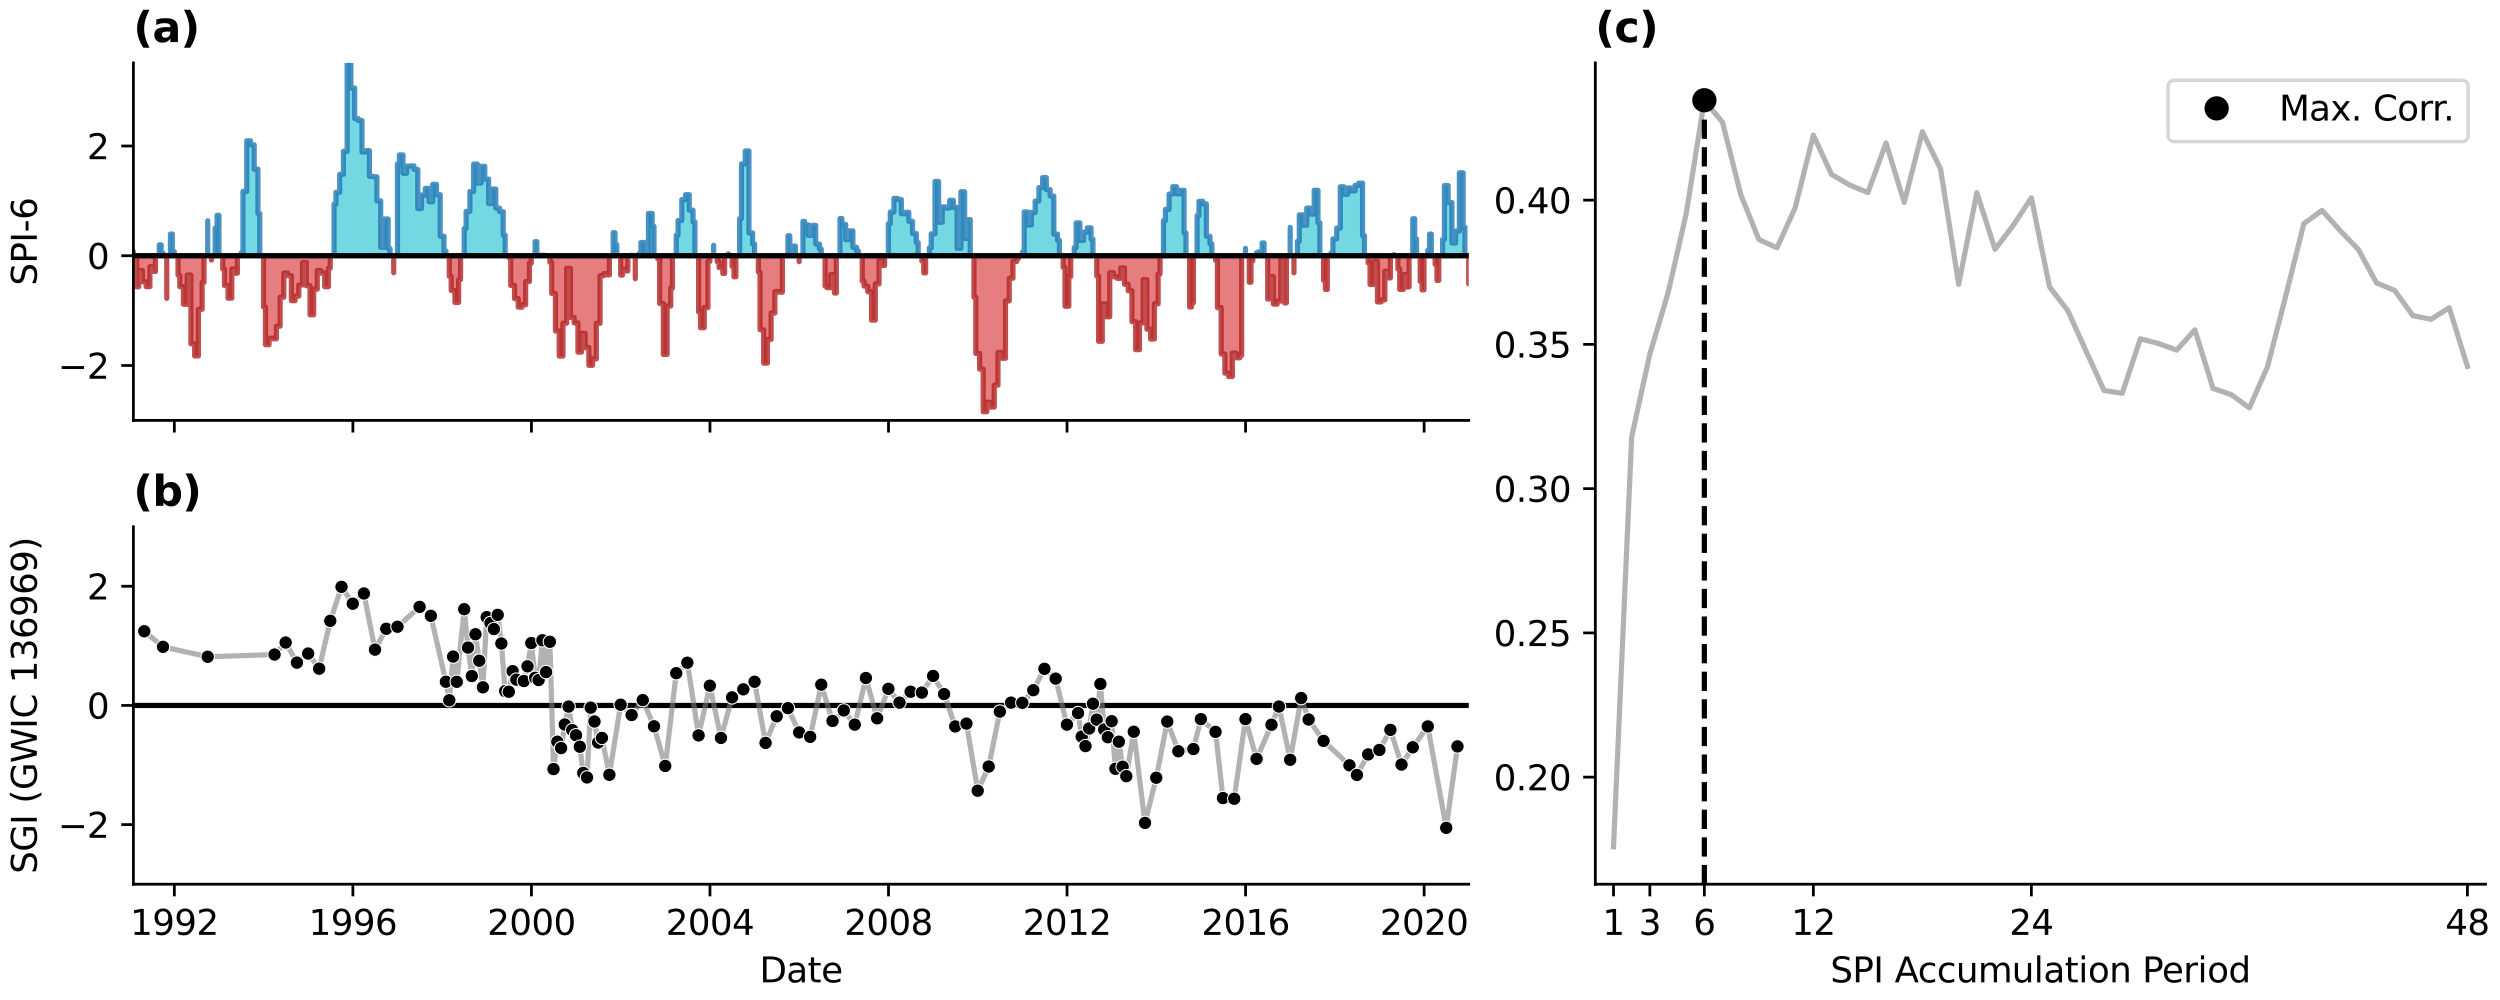 <?xml version="1.0" encoding="utf-8" standalone="no"?>
<!DOCTYPE svg PUBLIC "-//W3C//DTD SVG 1.1//EN"
  "http://www.w3.org/Graphics/SVG/1.1/DTD/svg11.dtd">
<svg xmlns:xlink="http://www.w3.org/1999/xlink" width="720pt" height="288pt" viewBox="0 0 720 288" xmlns="http://www.w3.org/2000/svg" version="1.1">
 <defs>
  <style type="text/css">*{stroke-linejoin: round; stroke-linecap: butt}</style>
 </defs>
 <g id="figure_1">
  <g id="patch_1">
   <path d="M 0 288 
L 720 288 
L 720 0 
L 0 0 
z
" style="fill: #ffffff"/>
  </g>
  <g id="axes_1">
   <g id="patch_2">
    <path d="M 38.421 121.071 
L 422.993 121.071 
L 422.993 18.118 
L 38.421 18.118 
z
" style="fill: #ffffff"/>
   </g>
   <g id="PolyCollection_1">
    <path d="M 38.421 73.657 
L 38.421 72.439 
L 38.421 72.439 
L 38.421 73.657 
L 38.421 73.657 
L 38.421 73.657 
z
" clip-path="url(#p1eaee3e1b8)" style="fill: #17becf; fill-opacity: 0.6; stroke: #1f77b4; stroke-opacity: 0.8; stroke-width: 1.5"/>
    <path d="M 45.882 73.657 
L 45.882 70.51 
L 46.41 70.51 
L 46.41 72.859 
L 46.938 72.859 
L 46.938 73.657 
L 46.938 73.657 
L 46.41 73.657 
L 46.41 73.657 
L 45.882 73.657 
z
" clip-path="url(#p1eaee3e1b8)" style="fill: #17becf; fill-opacity: 0.6; stroke: #1f77b4; stroke-opacity: 0.8; stroke-width: 1.5"/>
    <path d="M 49.085 73.657 
L 49.085 67.392 
L 49.63 67.392 
L 49.63 72.439 
L 50.176 72.439 
L 50.176 73.657 
L 50.176 73.657 
L 49.63 73.657 
L 49.63 73.657 
L 49.085 73.657 
z
" clip-path="url(#p1eaee3e1b8)" style="fill: #17becf; fill-opacity: 0.6; stroke: #1f77b4; stroke-opacity: 0.8; stroke-width: 1.5"/>
    <path d="M 59.819 73.657 
L 59.819 63.586 
L 59.819 63.586 
L 59.819 73.657 
L 59.819 73.657 
L 59.819 73.657 
z
" clip-path="url(#p1eaee3e1b8)" style="fill: #17becf; fill-opacity: 0.6; stroke: #1f77b4; stroke-opacity: 0.8; stroke-width: 1.5"/>
    <path d="M 61.966 73.657 
L 61.966 65.73 
L 62.511 65.73 
L 62.511 61.998 
L 63.057 61.998 
L 63.057 73.657 
L 63.057 73.657 
L 62.511 73.657 
L 62.511 73.657 
L 61.966 73.657 
z
" clip-path="url(#p1eaee3e1b8)" style="fill: #17becf; fill-opacity: 0.6; stroke: #1f77b4; stroke-opacity: 0.8; stroke-width: 1.5"/>
    <path d="M 69.427 73.657 
L 69.427 72.858 
L 69.973 72.858 
L 69.973 55.127 
L 71.064 55.127 
L 71.064 40.558 
L 72.137 40.558 
L 72.137 41.719 
L 73.21 41.719 
L 73.21 48.713 
L 74.284 48.713 
L 74.284 61.498 
L 74.812 61.498 
L 74.812 73.657 
L 74.812 73.657 
L 74.284 73.657 
L 74.284 73.657 
L 73.21 73.657 
L 73.21 73.657 
L 72.137 73.657 
L 72.137 73.657 
L 71.064 73.657 
L 71.064 73.657 
L 69.973 73.657 
L 69.973 73.657 
L 69.427 73.657 
z
" clip-path="url(#p1eaee3e1b8)" style="fill: #17becf; fill-opacity: 0.6; stroke: #1f77b4; stroke-opacity: 0.8; stroke-width: 1.5"/>
    <path d="M 96.21 73.657 
L 96.21 58.803 
L 96.756 58.803 
L 96.756 55.369 
L 97.829 55.369 
L 97.829 50.187 
L 98.903 50.187 
L 98.903 43.596 
L 99.976 43.596 
L 99.976 18.118 
L 101.049 18.118 
L 101.049 25.347 
L 102.141 25.347 
L 102.141 34.174 
L 103.196 34.174 
L 103.196 34.707 
L 104.252 34.707 
L 104.252 43.77 
L 105.326 43.77 
L 105.326 43.373 
L 106.399 43.373 
L 106.399 50.771 
L 107.473 50.771 
L 107.473 50.917 
L 108.546 50.917 
L 108.546 57.857 
L 109.637 57.857 
L 109.637 71.186 
L 110.71 71.186 
L 110.71 63.069 
L 111.784 63.069 
L 111.784 71.598 
L 112.329 71.598 
L 112.329 73.657 
L 112.329 73.657 
L 111.784 73.657 
L 111.784 73.657 
L 110.71 73.657 
L 110.71 73.657 
L 109.637 73.657 
L 109.637 73.657 
L 108.546 73.657 
L 108.546 73.657 
L 107.473 73.657 
L 107.473 73.657 
L 106.399 73.657 
L 106.399 73.657 
L 105.326 73.657 
L 105.326 73.657 
L 104.252 73.657 
L 104.252 73.657 
L 103.196 73.657 
L 103.196 73.657 
L 102.141 73.657 
L 102.141 73.657 
L 101.049 73.657 
L 101.049 73.657 
L 99.976 73.657 
L 99.976 73.657 
L 98.903 73.657 
L 98.903 73.657 
L 97.829 73.657 
L 97.829 73.657 
L 96.756 73.657 
L 96.756 73.657 
L 96.21 73.657 
z
" clip-path="url(#p1eaee3e1b8)" style="fill: #17becf; fill-opacity: 0.6; stroke: #1f77b4; stroke-opacity: 0.8; stroke-width: 1.5"/>
    <path d="M 114.476 73.657 
L 114.476 47.171 
L 115.022 47.171 
L 115.022 44.611 
L 116.06 44.611 
L 116.06 49.908 
L 117.098 49.908 
L 117.098 47.843 
L 118.172 47.843 
L 118.172 47.773 
L 119.245 47.773 
L 119.245 48.807 
L 120.319 48.807 
L 120.319 60.052 
L 121.392 60.052 
L 121.392 56.17 
L 122.483 56.17 
L 122.483 54.256 
L 123.556 54.256 
L 123.556 58.12 
L 124.63 58.12 
L 124.63 53.089 
L 125.703 53.089 
L 125.703 56.05 
L 126.777 56.05 
L 126.777 68.02 
L 127.868 68.02 
L 127.868 72.261 
L 128.413 72.261 
L 128.413 73.657 
L 128.413 73.657 
L 127.868 73.657 
L 127.868 73.657 
L 126.777 73.657 
L 126.777 73.657 
L 125.703 73.657 
L 125.703 73.657 
L 124.63 73.657 
L 124.63 73.657 
L 123.556 73.657 
L 123.556 73.657 
L 122.483 73.657 
L 122.483 73.657 
L 121.392 73.657 
L 121.392 73.657 
L 120.319 73.657 
L 120.319 73.657 
L 119.245 73.657 
L 119.245 73.657 
L 118.172 73.657 
L 118.172 73.657 
L 117.098 73.657 
L 117.098 73.657 
L 116.06 73.657 
L 116.06 73.657 
L 115.022 73.657 
L 115.022 73.657 
L 114.476 73.657 
z
" clip-path="url(#p1eaee3e1b8)" style="fill: #17becf; fill-opacity: 0.6; stroke: #1f77b4; stroke-opacity: 0.8; stroke-width: 1.5"/>
    <path d="M 133.693 73.657 
L 133.693 65.8 
L 134.238 65.8 
L 134.238 60.866 
L 135.329 60.866 
L 135.329 55.15 
L 136.403 55.15 
L 136.403 47.258 
L 137.476 47.258 
L 137.476 52.715 
L 138.549 52.715 
L 138.549 47.899 
L 139.623 47.899 
L 139.623 51.591 
L 140.714 51.591 
L 140.714 58.622 
L 141.752 58.622 
L 141.752 54.453 
L 142.79 54.453 
L 142.79 59.936 
L 143.864 59.936 
L 143.864 60.963 
L 144.937 60.963 
L 144.937 67.696 
L 145.483 67.696 
L 145.483 73.657 
L 145.483 73.657 
L 144.937 73.657 
L 144.937 73.657 
L 143.864 73.657 
L 143.864 73.657 
L 142.79 73.657 
L 142.79 73.657 
L 141.752 73.657 
L 141.752 73.657 
L 140.714 73.657 
L 140.714 73.657 
L 139.623 73.657 
L 139.623 73.657 
L 138.549 73.657 
L 138.549 73.657 
L 137.476 73.657 
L 137.476 73.657 
L 136.403 73.657 
L 136.403 73.657 
L 135.329 73.657 
L 135.329 73.657 
L 134.238 73.657 
L 134.238 73.657 
L 133.693 73.657 
z
" clip-path="url(#p1eaee3e1b8)" style="fill: #17becf; fill-opacity: 0.6; stroke: #1f77b4; stroke-opacity: 0.8; stroke-width: 1.5"/>
    <path d="M 154.105 73.657 
L 154.105 69.607 
L 154.616 69.607 
L 154.616 73.536 
L 155.672 73.536 
L 155.672 73.496 
L 156.745 73.496 
L 156.745 73.596 
L 157.273 73.596 
L 157.273 73.657 
L 157.273 73.657 
L 156.745 73.657 
L 156.745 73.657 
L 155.672 73.657 
L 155.672 73.657 
L 154.616 73.657 
L 154.616 73.657 
L 154.105 73.657 
z
" clip-path="url(#p1eaee3e1b8)" style="fill: #17becf; fill-opacity: 0.6; stroke: #1f77b4; stroke-opacity: 0.8; stroke-width: 1.5"/>
    <path d="M 176.595 73.657 
L 176.595 67.017 
L 177.123 67.017 
L 177.123 70.437 
L 177.651 70.437 
L 177.651 73.657 
L 177.651 73.657 
L 177.123 73.657 
L 177.123 73.657 
L 176.595 73.657 
z
" clip-path="url(#p1eaee3e1b8)" style="fill: #17becf; fill-opacity: 0.6; stroke: #1f77b4; stroke-opacity: 0.8; stroke-width: 1.5"/>
    <path d="M 181.909 73.657 
L 181.909 73.491 
L 181.909 73.491 
L 181.909 73.657 
L 181.909 73.657 
L 181.909 73.657 
z
" clip-path="url(#p1eaee3e1b8)" style="fill: #17becf; fill-opacity: 0.6; stroke: #1f77b4; stroke-opacity: 0.8; stroke-width: 1.5"/>
    <path d="M 184.056 73.657 
L 184.056 73.047 
L 184.584 73.047 
L 184.584 69.833 
L 185.658 69.833 
L 185.658 72.532 
L 186.749 72.532 
L 186.749 61.464 
L 187.822 61.464 
L 187.822 65.188 
L 188.35 65.188 
L 188.35 73.657 
L 188.35 73.657 
L 187.822 73.657 
L 187.822 73.657 
L 186.749 73.657 
L 186.749 73.657 
L 185.658 73.657 
L 185.658 73.657 
L 184.584 73.657 
L 184.584 73.657 
L 184.056 73.657 
z
" clip-path="url(#p1eaee3e1b8)" style="fill: #17becf; fill-opacity: 0.6; stroke: #1f77b4; stroke-opacity: 0.8; stroke-width: 1.5"/>
    <path d="M 194.755 73.657 
L 194.755 67.749 
L 195.283 67.749 
L 195.283 63.505 
L 196.357 63.505 
L 196.357 57.495 
L 197.43 57.495 
L 197.43 56.061 
L 198.504 56.061 
L 198.504 60.537 
L 199.595 60.537 
L 199.595 63.913 
L 200.14 63.913 
L 200.14 73.657 
L 200.14 73.657 
L 199.595 73.657 
L 199.595 73.657 
L 198.504 73.657 
L 198.504 73.657 
L 197.43 73.657 
L 197.43 73.657 
L 196.357 73.657 
L 196.357 73.657 
L 195.283 73.657 
L 195.283 73.657 
L 194.755 73.657 
z
" clip-path="url(#p1eaee3e1b8)" style="fill: #17becf; fill-opacity: 0.6; stroke: #1f77b4; stroke-opacity: 0.8; stroke-width: 1.5"/>
    <path d="M 205.525 73.657 
L 205.525 70.657 
L 205.525 70.657 
L 205.525 73.657 
L 205.525 73.657 
L 205.525 73.657 
z
" clip-path="url(#p1eaee3e1b8)" style="fill: #17becf; fill-opacity: 0.6; stroke: #1f77b4; stroke-opacity: 0.8; stroke-width: 1.5"/>
    <path d="M 209.783 73.657 
L 209.783 73.083 
L 209.783 73.083 
L 209.783 73.657 
L 209.783 73.657 
L 209.783 73.657 
z
" clip-path="url(#p1eaee3e1b8)" style="fill: #17becf; fill-opacity: 0.6; stroke: #1f77b4; stroke-opacity: 0.8; stroke-width: 1.5"/>
    <path d="M 213.021 73.657 
L 213.021 62.946 
L 213.549 62.946 
L 213.549 47.194 
L 214.623 47.194 
L 214.623 43.477 
L 215.696 43.477 
L 215.696 67.102 
L 216.77 67.102 
L 216.77 70.273 
L 217.315 70.273 
L 217.315 73.657 
L 217.315 73.657 
L 216.77 73.657 
L 216.77 73.657 
L 215.696 73.657 
L 215.696 73.657 
L 214.623 73.657 
L 214.623 73.657 
L 213.549 73.657 
L 213.549 73.657 
L 213.021 73.657 
z
" clip-path="url(#p1eaee3e1b8)" style="fill: #17becf; fill-opacity: 0.6; stroke: #1f77b4; stroke-opacity: 0.8; stroke-width: 1.5"/>
    <path d="M 226.923 73.657 
L 226.923 67.895 
L 227.469 67.895 
L 227.469 73.551 
L 228.542 73.551 
L 228.542 70.865 
L 229.07 70.865 
L 229.07 73.657 
L 229.07 73.657 
L 228.542 73.657 
L 228.542 73.657 
L 227.469 73.657 
L 227.469 73.657 
L 226.923 73.657 
z
" clip-path="url(#p1eaee3e1b8)" style="fill: #17becf; fill-opacity: 0.6; stroke: #1f77b4; stroke-opacity: 0.8; stroke-width: 1.5"/>
    <path d="M 231.252 73.657 
L 231.252 63.761 
L 231.745 63.761 
L 231.745 64.775 
L 232.783 64.775 
L 232.783 67.793 
L 233.857 67.793 
L 233.857 64.911 
L 234.93 64.911 
L 234.93 70.303 
L 236.003 70.303 
L 236.003 71.745 
L 236.531 71.745 
L 236.531 73.657 
L 236.531 73.657 
L 236.003 73.657 
L 236.003 73.657 
L 234.93 73.657 
L 234.93 73.657 
L 233.857 73.657 
L 233.857 73.657 
L 232.783 73.657 
L 232.783 73.657 
L 231.745 73.657 
L 231.745 73.657 
L 231.252 73.657 
z
" clip-path="url(#p1eaee3e1b8)" style="fill: #17becf; fill-opacity: 0.6; stroke: #1f77b4; stroke-opacity: 0.8; stroke-width: 1.5"/>
    <path d="M 241.916 73.657 
L 241.916 62.929 
L 242.462 62.929 
L 242.462 64.632 
L 243.553 64.632 
L 243.553 69.015 
L 244.591 69.015 
L 244.591 66.483 
L 245.629 66.483 
L 245.629 71.245 
L 246.703 71.245 
L 246.703 72.305 
L 247.231 72.305 
L 247.231 73.657 
L 247.231 73.657 
L 246.703 73.657 
L 246.703 73.657 
L 245.629 73.657 
L 245.629 73.657 
L 244.591 73.657 
L 244.591 73.657 
L 243.553 73.657 
L 243.553 73.657 
L 242.462 73.657 
L 242.462 73.657 
L 241.916 73.657 
z
" clip-path="url(#p1eaee3e1b8)" style="fill: #17becf; fill-opacity: 0.6; stroke: #1f77b4; stroke-opacity: 0.8; stroke-width: 1.5"/>
    <path d="M 255.853 73.657 
L 255.853 64.409 
L 256.399 64.409 
L 256.399 61.07 
L 257.455 61.07 
L 257.455 57.135 
L 258.51 57.135 
L 258.51 57.473 
L 259.584 57.473 
L 259.584 61.545 
L 260.657 61.545 
L 260.657 61.142 
L 261.731 61.142 
L 261.731 63.731 
L 262.804 63.731 
L 262.804 67.234 
L 263.895 67.234 
L 263.895 69.866 
L 264.441 69.866 
L 264.441 73.657 
L 264.441 73.657 
L 263.895 73.657 
L 263.895 73.657 
L 262.804 73.657 
L 262.804 73.657 
L 261.731 73.657 
L 261.731 73.657 
L 260.657 73.657 
L 260.657 73.657 
L 259.584 73.657 
L 259.584 73.657 
L 258.51 73.657 
L 258.51 73.657 
L 257.455 73.657 
L 257.455 73.657 
L 256.399 73.657 
L 256.399 73.657 
L 255.853 73.657 
z
" clip-path="url(#p1eaee3e1b8)" style="fill: #17becf; fill-opacity: 0.6; stroke: #1f77b4; stroke-opacity: 0.8; stroke-width: 1.5"/>
    <path d="M 267.644 73.657 
L 267.644 71.388 
L 268.189 71.388 
L 268.189 67.341 
L 269.28 67.341 
L 269.28 52.261 
L 270.318 52.261 
L 270.318 64.017 
L 271.357 64.017 
L 271.357 59.6 
L 272.43 59.6 
L 272.43 59.918 
L 273.503 59.918 
L 273.503 57.693 
L 274.577 57.693 
L 274.577 59.726 
L 275.65 59.726 
L 275.65 71.493 
L 276.741 71.493 
L 276.741 55.217 
L 277.815 55.217 
L 277.815 68.665 
L 278.888 68.665 
L 278.888 63.234 
L 279.434 63.234 
L 279.434 73.657 
L 279.434 73.657 
L 278.888 73.657 
L 278.888 73.657 
L 277.815 73.657 
L 277.815 73.657 
L 276.741 73.657 
L 276.741 73.657 
L 275.65 73.657 
L 275.65 73.657 
L 274.577 73.657 
L 274.577 73.657 
L 273.503 73.657 
L 273.503 73.657 
L 272.43 73.657 
L 272.43 73.657 
L 271.357 73.657 
L 271.357 73.657 
L 270.318 73.657 
L 270.318 73.657 
L 269.28 73.657 
L 269.28 73.657 
L 268.189 73.657 
L 268.189 73.657 
L 267.644 73.657 
z
" clip-path="url(#p1eaee3e1b8)" style="fill: #17becf; fill-opacity: 0.6; stroke: #1f77b4; stroke-opacity: 0.8; stroke-width: 1.5"/>
    <path d="M 294.427 73.657 
L 294.427 72.65 
L 294.972 72.65 
L 294.972 61.04 
L 296.01 61.04 
L 296.01 64.796 
L 297.049 64.796 
L 297.049 61.2 
L 298.122 61.2 
L 298.122 57.916 
L 299.196 57.916 
L 299.196 54.05 
L 300.269 54.05 
L 300.269 51.151 
L 301.342 51.151 
L 301.342 54.609 
L 302.433 54.609 
L 302.433 56.452 
L 303.507 56.452 
L 303.507 67.424 
L 304.58 67.424 
L 304.58 69.256 
L 305.126 69.256 
L 305.126 73.657 
L 305.126 73.657 
L 304.58 73.657 
L 304.58 73.657 
L 303.507 73.657 
L 303.507 73.657 
L 302.433 73.657 
L 302.433 73.657 
L 301.342 73.657 
L 301.342 73.657 
L 300.269 73.657 
L 300.269 73.657 
L 299.196 73.657 
L 299.196 73.657 
L 298.122 73.657 
L 298.122 73.657 
L 297.049 73.657 
L 297.049 73.657 
L 296.01 73.657 
L 296.01 73.657 
L 294.972 73.657 
L 294.972 73.657 
L 294.427 73.657 
z
" clip-path="url(#p1eaee3e1b8)" style="fill: #17becf; fill-opacity: 0.6; stroke: #1f77b4; stroke-opacity: 0.8; stroke-width: 1.5"/>
    <path d="M 309.384 73.657 
L 309.384 71.296 
L 309.93 71.296 
L 309.93 64.185 
L 311.003 64.185 
L 311.003 69.247 
L 312.077 69.247 
L 312.077 66.889 
L 313.15 66.889 
L 313.15 65.624 
L 314.224 65.624 
L 314.224 68.876 
L 314.769 68.876 
L 314.769 73.657 
L 314.769 73.657 
L 314.224 73.657 
L 314.224 73.657 
L 313.15 73.657 
L 313.15 73.657 
L 312.077 73.657 
L 312.077 73.657 
L 311.003 73.657 
L 311.003 73.657 
L 309.93 73.657 
L 309.93 73.657 
L 309.384 73.657 
z
" clip-path="url(#p1eaee3e1b8)" style="fill: #17becf; fill-opacity: 0.6; stroke: #1f77b4; stroke-opacity: 0.8; stroke-width: 1.5"/>
    <path d="M 335.077 73.657 
L 335.077 63.527 
L 335.622 63.527 
L 335.622 60.306 
L 336.695 60.306 
L 336.695 55.895 
L 337.769 55.895 
L 337.769 53.766 
L 338.842 53.766 
L 338.842 55.817 
L 339.916 55.817 
L 339.916 54.814 
L 341.007 54.814 
L 341.007 67.082 
L 341.552 67.082 
L 341.552 73.657 
L 341.552 73.657 
L 341.007 73.657 
L 341.007 73.657 
L 339.916 73.657 
L 339.916 73.657 
L 338.842 73.657 
L 338.842 73.657 
L 337.769 73.657 
L 337.769 73.657 
L 336.695 73.657 
L 336.695 73.657 
L 335.622 73.657 
L 335.622 73.657 
L 335.077 73.657 
z
" clip-path="url(#p1eaee3e1b8)" style="fill: #17becf; fill-opacity: 0.6; stroke: #1f77b4; stroke-opacity: 0.8; stroke-width: 1.5"/>
    <path d="M 344.755 73.657 
L 344.755 62.101 
L 345.301 62.101 
L 345.301 57.981 
L 346.392 57.981 
L 346.392 58.706 
L 347.43 58.706 
L 347.43 68.044 
L 348.468 68.044 
L 348.468 70.201 
L 349.014 70.201 
L 349.014 73.657 
L 349.014 73.657 
L 348.468 73.657 
L 348.468 73.657 
L 347.43 73.657 
L 347.43 73.657 
L 346.392 73.657 
L 346.392 73.657 
L 345.301 73.657 
L 345.301 73.657 
L 344.755 73.657 
z
" clip-path="url(#p1eaee3e1b8)" style="fill: #17becf; fill-opacity: 0.6; stroke: #1f77b4; stroke-opacity: 0.8; stroke-width: 1.5"/>
    <path d="M 358.692 73.657 
L 358.692 71.523 
L 358.692 71.523 
L 358.692 73.657 
L 358.692 73.657 
L 358.692 73.657 
z
" clip-path="url(#p1eaee3e1b8)" style="fill: #17becf; fill-opacity: 0.6; stroke: #1f77b4; stroke-opacity: 0.8; stroke-width: 1.5"/>
    <path d="M 361.895 73.657 
L 361.895 72.79 
L 362.423 72.79 
L 362.423 72.52 
L 363.496 72.52 
L 363.496 69.968 
L 364.042 69.968 
L 364.042 73.657 
L 364.042 73.657 
L 363.496 73.657 
L 363.496 73.657 
L 362.423 73.657 
L 362.423 73.657 
L 361.895 73.657 
z
" clip-path="url(#p1eaee3e1b8)" style="fill: #17becf; fill-opacity: 0.6; stroke: #1f77b4; stroke-opacity: 0.8; stroke-width: 1.5"/>
    <path d="M 371.573 73.657 
L 371.573 65.501 
L 371.573 65.501 
L 371.573 73.657 
L 371.573 73.657 
L 371.573 73.657 
z
" clip-path="url(#p1eaee3e1b8)" style="fill: #17becf; fill-opacity: 0.6; stroke: #1f77b4; stroke-opacity: 0.8; stroke-width: 1.5"/>
    <path d="M 373.65 73.657 
L 373.65 69.519 
L 374.195 69.519 
L 374.195 61.89 
L 375.269 61.89 
L 375.269 64.865 
L 376.342 64.865 
L 376.342 59.942 
L 377.416 59.942 
L 377.416 61.641 
L 378.489 61.641 
L 378.489 54.794 
L 379.58 54.794 
L 379.58 64.172 
L 380.126 64.172 
L 380.126 73.657 
L 380.126 73.657 
L 379.58 73.657 
L 379.58 73.657 
L 378.489 73.657 
L 378.489 73.657 
L 377.416 73.657 
L 377.416 73.657 
L 376.342 73.657 
L 376.342 73.657 
L 375.269 73.657 
L 375.269 73.657 
L 374.195 73.657 
L 374.195 73.657 
L 373.65 73.657 
z
" clip-path="url(#p1eaee3e1b8)" style="fill: #17becf; fill-opacity: 0.6; stroke: #1f77b4; stroke-opacity: 0.8; stroke-width: 1.5"/>
    <path d="M 383.328 73.657 
L 383.328 72.889 
L 383.874 72.889 
L 383.874 68.796 
L 384.965 68.796 
L 384.965 65.687 
L 386.003 65.687 
L 386.003 53.787 
L 387.041 53.787 
L 387.041 55.965 
L 388.115 55.965 
L 388.115 54.146 
L 389.188 54.146 
L 389.188 54.963 
L 390.262 54.963 
L 390.262 53.387 
L 391.335 53.387 
L 391.335 52.745 
L 392.426 52.745 
L 392.426 67.876 
L 392.972 67.876 
L 392.972 73.657 
L 392.972 73.657 
L 392.426 73.657 
L 392.426 73.657 
L 391.335 73.657 
L 391.335 73.657 
L 390.262 73.657 
L 390.262 73.657 
L 389.188 73.657 
L 389.188 73.657 
L 388.115 73.657 
L 388.115 73.657 
L 387.041 73.657 
L 387.041 73.657 
L 386.003 73.657 
L 386.003 73.657 
L 384.965 73.657 
L 384.965 73.657 
L 383.874 73.657 
L 383.874 73.657 
L 383.328 73.657 
z
" clip-path="url(#p1eaee3e1b8)" style="fill: #17becf; fill-opacity: 0.6; stroke: #1f77b4; stroke-opacity: 0.8; stroke-width: 1.5"/>
    <path d="M 401.489 73.657 
L 401.489 73.329 
L 401.489 73.329 
L 401.489 73.657 
L 401.489 73.657 
L 401.489 73.657 
z
" clip-path="url(#p1eaee3e1b8)" style="fill: #17becf; fill-opacity: 0.6; stroke: #1f77b4; stroke-opacity: 0.8; stroke-width: 1.5"/>
    <path d="M 406.874 73.657 
L 406.874 62.993 
L 407.419 62.993 
L 407.419 68.805 
L 407.965 68.805 
L 407.965 73.657 
L 407.965 73.657 
L 407.419 73.657 
L 407.419 73.657 
L 406.874 73.657 
z
" clip-path="url(#p1eaee3e1b8)" style="fill: #17becf; fill-opacity: 0.6; stroke: #1f77b4; stroke-opacity: 0.8; stroke-width: 1.5"/>
    <path d="M 411.203 73.657 
L 411.203 72.076 
L 411.713 72.076 
L 411.713 67.413 
L 412.223 67.413 
L 412.223 73.657 
L 412.223 73.657 
L 411.713 73.657 
L 411.713 73.657 
L 411.203 73.657 
z
" clip-path="url(#p1eaee3e1b8)" style="fill: #17becf; fill-opacity: 0.6; stroke: #1f77b4; stroke-opacity: 0.8; stroke-width: 1.5"/>
    <path d="M 415.461 73.657 
L 415.461 68.958 
L 415.989 68.958 
L 415.989 53.433 
L 417.063 53.433 
L 417.063 58.329 
L 418.154 58.329 
L 418.154 69.985 
L 419.227 69.985 
L 419.227 66.546 
L 420.3 66.546 
L 420.3 49.762 
L 421.374 49.762 
L 421.374 65.441 
L 421.902 65.441 
L 421.902 73.657 
L 421.902 73.657 
L 421.374 73.657 
L 421.374 73.657 
L 420.3 73.657 
L 420.3 73.657 
L 419.227 73.657 
L 419.227 73.657 
L 418.154 73.657 
L 418.154 73.657 
L 417.063 73.657 
L 417.063 73.657 
L 415.989 73.657 
L 415.989 73.657 
L 415.461 73.657 
z
" clip-path="url(#p1eaee3e1b8)" style="fill: #17becf; fill-opacity: 0.6; stroke: #1f77b4; stroke-opacity: 0.8; stroke-width: 1.5"/>
   </g>
   <g id="PolyCollection_2">
    <path d="M 39.406 73.657 
L 39.406 82.593 
L 39.952 82.593 
L 39.952 77.904 
L 41.025 77.904 
L 41.025 81.158 
L 42.098 81.158 
L 42.098 82.549 
L 43.172 82.549 
L 43.172 76.795 
L 44.245 76.795 
L 44.245 78.174 
L 44.791 78.174 
L 44.791 73.657 
L 44.791 73.657 
L 44.245 73.657 
L 44.245 73.657 
L 43.172 73.657 
L 43.172 73.657 
L 42.098 73.657 
L 42.098 73.657 
L 41.025 73.657 
L 41.025 73.657 
L 39.952 73.657 
L 39.952 73.657 
L 39.406 73.657 
z
" clip-path="url(#p1eaee3e1b8)" style="fill: #d62728; fill-opacity: 0.6; stroke: #b22222; stroke-opacity: 0.8; stroke-width: 1.5"/>
    <path d="M 48.029 73.657 
L 48.029 85.922 
L 48.029 85.922 
L 48.029 73.657 
L 48.029 73.657 
L 48.029 73.657 
z
" clip-path="url(#p1eaee3e1b8)" style="fill: #d62728; fill-opacity: 0.6; stroke: #b22222; stroke-opacity: 0.8; stroke-width: 1.5"/>
    <path d="M 51.267 73.657 
L 51.267 79.246 
L 51.777 79.246 
L 51.777 82.587 
L 52.833 82.587 
L 52.833 87.64 
L 53.906 87.64 
L 53.906 79.22 
L 54.98 79.22 
L 54.98 99.015 
L 56.053 99.015 
L 56.053 102.517 
L 57.127 102.517 
L 57.127 89.072 
L 58.218 89.072 
L 58.218 81.343 
L 58.763 81.343 
L 58.763 73.657 
L 58.763 73.657 
L 58.218 73.657 
L 58.218 73.657 
L 57.127 73.657 
L 57.127 73.657 
L 56.053 73.657 
L 56.053 73.657 
L 54.98 73.657 
L 54.98 73.657 
L 53.906 73.657 
L 53.906 73.657 
L 52.833 73.657 
L 52.833 73.657 
L 51.777 73.657 
L 51.777 73.657 
L 51.267 73.657 
z
" clip-path="url(#p1eaee3e1b8)" style="fill: #d62728; fill-opacity: 0.6; stroke: #b22222; stroke-opacity: 0.8; stroke-width: 1.5"/>
    <path d="M 60.91 73.657 
L 60.91 74.905 
L 60.91 74.905 
L 60.91 73.657 
L 60.91 73.657 
L 60.91 73.657 
z
" clip-path="url(#p1eaee3e1b8)" style="fill: #d62728; fill-opacity: 0.6; stroke: #b22222; stroke-opacity: 0.8; stroke-width: 1.5"/>
    <path d="M 64.148 73.657 
L 64.148 77.466 
L 64.641 77.466 
L 64.641 82.233 
L 65.679 82.233 
L 65.679 85.882 
L 66.752 85.882 
L 66.752 77.463 
L 67.826 77.463 
L 67.826 78.691 
L 68.371 78.691 
L 68.371 73.657 
L 68.371 73.657 
L 67.826 73.657 
L 67.826 73.657 
L 66.752 73.657 
L 66.752 73.657 
L 65.679 73.657 
L 65.679 73.657 
L 64.641 73.657 
L 64.641 73.657 
L 64.148 73.657 
z
" clip-path="url(#p1eaee3e1b8)" style="fill: #d62728; fill-opacity: 0.6; stroke: #b22222; stroke-opacity: 0.8; stroke-width: 1.5"/>
    <path d="M 75.903 73.657 
L 75.903 88.444 
L 76.448 88.444 
L 76.448 99.259 
L 77.487 99.259 
L 77.487 97.414 
L 78.525 97.414 
L 78.525 97.568 
L 79.598 97.568 
L 79.598 93.94 
L 80.672 93.94 
L 80.672 85.591 
L 81.745 85.591 
L 81.745 78.63 
L 82.819 78.63 
L 82.819 79.379 
L 83.91 79.379 
L 83.91 86.588 
L 84.983 86.588 
L 84.983 85.281 
L 86.057 85.281 
L 86.057 82.085 
L 87.13 82.085 
L 87.13 75.635 
L 88.203 75.635 
L 88.203 82.28 
L 89.294 82.28 
L 89.294 90.66 
L 90.333 90.66 
L 90.333 83.292 
L 91.371 83.292 
L 91.371 77.91 
L 92.444 77.91 
L 92.444 78.659 
L 93.518 78.659 
L 93.518 82.569 
L 94.591 82.569 
L 94.591 77.275 
L 95.119 77.275 
L 95.119 73.657 
L 95.119 73.657 
L 94.591 73.657 
L 94.591 73.657 
L 93.518 73.657 
L 93.518 73.657 
L 92.444 73.657 
L 92.444 73.657 
L 91.371 73.657 
L 91.371 73.657 
L 90.333 73.657 
L 90.333 73.657 
L 89.294 73.657 
L 89.294 73.657 
L 88.203 73.657 
L 88.203 73.657 
L 87.13 73.657 
L 87.13 73.657 
L 86.057 73.657 
L 86.057 73.657 
L 84.983 73.657 
L 84.983 73.657 
L 83.91 73.657 
L 83.91 73.657 
L 82.819 73.657 
L 82.819 73.657 
L 81.745 73.657 
L 81.745 73.657 
L 80.672 73.657 
L 80.672 73.657 
L 79.598 73.657 
L 79.598 73.657 
L 78.525 73.657 
L 78.525 73.657 
L 77.487 73.657 
L 77.487 73.657 
L 76.448 73.657 
L 76.448 73.657 
L 75.903 73.657 
z
" clip-path="url(#p1eaee3e1b8)" style="fill: #d62728; fill-opacity: 0.6; stroke: #b22222; stroke-opacity: 0.8; stroke-width: 1.5"/>
    <path d="M 113.385 73.657 
L 113.385 78.549 
L 113.385 78.549 
L 113.385 73.657 
L 113.385 73.657 
L 113.385 73.657 
z
" clip-path="url(#p1eaee3e1b8)" style="fill: #d62728; fill-opacity: 0.6; stroke: #b22222; stroke-opacity: 0.8; stroke-width: 1.5"/>
    <path d="M 129.399 73.657 
L 129.399 79.568 
L 129.944 79.568 
L 129.944 83.654 
L 131.018 83.654 
L 131.018 87.108 
L 132.091 87.108 
L 132.091 80.547 
L 132.637 80.547 
L 132.637 73.657 
L 132.637 73.657 
L 132.091 73.657 
L 132.091 73.657 
L 131.018 73.657 
L 131.018 73.657 
L 129.944 73.657 
L 129.944 73.657 
L 129.399 73.657 
z
" clip-path="url(#p1eaee3e1b8)" style="fill: #d62728; fill-opacity: 0.6; stroke: #b22222; stroke-opacity: 0.8; stroke-width: 1.5"/>
    <path d="M 146.539 73.657 
L 146.539 74.189 
L 147.084 74.189 
L 147.084 82.216 
L 148.175 82.216 
L 148.175 85.994 
L 149.249 85.994 
L 149.249 88.457 
L 150.322 88.457 
L 150.322 87.772 
L 151.395 87.772 
L 151.395 81.082 
L 152.469 81.082 
L 152.469 75.778 
L 153.014 75.778 
L 153.014 73.657 
L 153.014 73.657 
L 152.469 73.657 
L 152.469 73.657 
L 151.395 73.657 
L 151.395 73.657 
L 150.322 73.657 
L 150.322 73.657 
L 149.249 73.657 
L 149.249 73.657 
L 148.175 73.657 
L 148.175 73.657 
L 147.084 73.657 
L 147.084 73.657 
L 146.539 73.657 
z
" clip-path="url(#p1eaee3e1b8)" style="fill: #d62728; fill-opacity: 0.6; stroke: #b22222; stroke-opacity: 0.8; stroke-width: 1.5"/>
    <path d="M 158.364 73.657 
L 158.364 75.506 
L 158.892 75.506 
L 158.892 84.524 
L 159.965 84.524 
L 159.965 95.334 
L 161.056 95.334 
L 161.056 102.547 
L 162.13 102.547 
L 162.13 93.077 
L 163.203 93.077 
L 163.203 77.293 
L 164.277 77.293 
L 164.277 91.431 
L 165.35 91.431 
L 165.35 92.997 
L 166.441 92.997 
L 166.441 101.411 
L 167.479 101.411 
L 167.479 96.003 
L 168.518 96.003 
L 168.518 100.102 
L 169.591 100.102 
L 169.591 105.218 
L 170.665 105.218 
L 170.665 103.37 
L 171.738 103.37 
L 171.738 93.111 
L 172.811 93.111 
L 172.811 79.399 
L 173.902 79.399 
L 173.902 78.799 
L 174.976 78.799 
L 174.976 79.184 
L 175.504 79.184 
L 175.504 73.657 
L 175.504 73.657 
L 174.976 73.657 
L 174.976 73.657 
L 173.902 73.657 
L 173.902 73.657 
L 172.811 73.657 
L 172.811 73.657 
L 171.738 73.657 
L 171.738 73.657 
L 170.665 73.657 
L 170.665 73.657 
L 169.591 73.657 
L 169.591 73.657 
L 168.518 73.657 
L 168.518 73.657 
L 167.479 73.657 
L 167.479 73.657 
L 166.441 73.657 
L 166.441 73.657 
L 165.35 73.657 
L 165.35 73.657 
L 164.277 73.657 
L 164.277 73.657 
L 163.203 73.657 
L 163.203 73.657 
L 162.13 73.657 
L 162.13 73.657 
L 161.056 73.657 
L 161.056 73.657 
L 159.965 73.657 
L 159.965 73.657 
L 158.892 73.657 
L 158.892 73.657 
L 158.364 73.657 
z
" clip-path="url(#p1eaee3e1b8)" style="fill: #d62728; fill-opacity: 0.6; stroke: #b22222; stroke-opacity: 0.8; stroke-width: 1.5"/>
    <path d="M 178.742 73.657 
L 178.742 79.22 
L 179.287 79.22 
L 179.287 77.509 
L 180.326 77.509 
L 180.326 78.038 
L 180.818 78.038 
L 180.818 73.657 
L 180.818 73.657 
L 180.326 73.657 
L 180.326 73.657 
L 179.287 73.657 
L 179.287 73.657 
L 178.742 73.657 
z
" clip-path="url(#p1eaee3e1b8)" style="fill: #d62728; fill-opacity: 0.6; stroke: #b22222; stroke-opacity: 0.8; stroke-width: 1.5"/>
    <path d="M 182.965 73.657 
L 182.965 80.264 
L 182.965 80.264 
L 182.965 73.657 
L 182.965 73.657 
L 182.965 73.657 
z
" clip-path="url(#p1eaee3e1b8)" style="fill: #d62728; fill-opacity: 0.6; stroke: #b22222; stroke-opacity: 0.8; stroke-width: 1.5"/>
    <path d="M 189.441 73.657 
L 189.441 74.53 
L 189.969 74.53 
L 189.969 87.407 
L 191.042 87.407 
L 191.042 102.077 
L 192.133 102.077 
L 192.133 88.118 
L 193.172 88.118 
L 193.172 82.975 
L 193.664 82.975 
L 193.664 73.657 
L 193.664 73.657 
L 193.172 73.657 
L 193.172 73.657 
L 192.133 73.657 
L 192.133 73.657 
L 191.042 73.657 
L 191.042 73.657 
L 189.969 73.657 
L 189.969 73.657 
L 189.441 73.657 
z
" clip-path="url(#p1eaee3e1b8)" style="fill: #d62728; fill-opacity: 0.6; stroke: #b22222; stroke-opacity: 0.8; stroke-width: 1.5"/>
    <path d="M 201.196 73.657 
L 201.196 89.831 
L 201.741 89.831 
L 201.741 94.39 
L 202.815 94.39 
L 202.815 88.559 
L 203.888 88.559 
L 203.888 75.312 
L 204.434 75.312 
L 204.434 73.657 
L 204.434 73.657 
L 203.888 73.657 
L 203.888 73.657 
L 202.815 73.657 
L 202.815 73.657 
L 201.741 73.657 
L 201.741 73.657 
L 201.196 73.657 
z
" clip-path="url(#p1eaee3e1b8)" style="fill: #d62728; fill-opacity: 0.6; stroke: #b22222; stroke-opacity: 0.8; stroke-width: 1.5"/>
    <path d="M 206.546 73.657 
L 206.546 75.347 
L 207.091 75.347 
L 207.091 77.056 
L 208.165 77.056 
L 208.165 78.766 
L 208.692 78.766 
L 208.692 73.657 
L 208.692 73.657 
L 208.165 73.657 
L 208.165 73.657 
L 207.091 73.657 
L 207.091 73.657 
L 206.546 73.657 
z
" clip-path="url(#p1eaee3e1b8)" style="fill: #d62728; fill-opacity: 0.6; stroke: #b22222; stroke-opacity: 0.8; stroke-width: 1.5"/>
    <path d="M 210.839 73.657 
L 210.839 76.736 
L 211.385 76.736 
L 211.385 79.722 
L 211.93 79.722 
L 211.93 73.657 
L 211.93 73.657 
L 211.385 73.657 
L 211.385 73.657 
L 210.839 73.657 
z
" clip-path="url(#p1eaee3e1b8)" style="fill: #d62728; fill-opacity: 0.6; stroke: #b22222; stroke-opacity: 0.8; stroke-width: 1.5"/>
    <path d="M 218.406 73.657 
L 218.406 78.351 
L 218.899 78.351 
L 218.899 94.963 
L 219.937 94.963 
L 219.937 104.588 
L 221.011 104.588 
L 221.011 97.743 
L 222.084 97.743 
L 222.084 90.171 
L 223.157 90.171 
L 223.157 83.953 
L 224.231 83.953 
L 224.231 84.153 
L 225.322 84.153 
L 225.322 73.82 
L 225.867 73.82 
L 225.867 73.657 
L 225.867 73.657 
L 225.322 73.657 
L 225.322 73.657 
L 224.231 73.657 
L 224.231 73.657 
L 223.157 73.657 
L 223.157 73.657 
L 222.084 73.657 
L 222.084 73.657 
L 221.011 73.657 
L 221.011 73.657 
L 219.937 73.657 
L 219.937 73.657 
L 218.899 73.657 
L 218.899 73.657 
L 218.406 73.657 
z
" clip-path="url(#p1eaee3e1b8)" style="fill: #d62728; fill-opacity: 0.6; stroke: #b22222; stroke-opacity: 0.8; stroke-width: 1.5"/>
    <path d="M 230.161 73.657 
L 230.161 75.353 
L 230.161 75.353 
L 230.161 73.657 
L 230.161 73.657 
L 230.161 73.657 
z
" clip-path="url(#p1eaee3e1b8)" style="fill: #d62728; fill-opacity: 0.6; stroke: #b22222; stroke-opacity: 0.8; stroke-width: 1.5"/>
    <path d="M 237.622 73.657 
L 237.622 82.386 
L 238.168 82.386 
L 238.168 82.852 
L 239.241 82.852 
L 239.241 79.089 
L 240.315 79.089 
L 240.315 84.4 
L 240.86 84.4 
L 240.86 73.657 
L 240.86 73.657 
L 240.315 73.657 
L 240.315 73.657 
L 239.241 73.657 
L 239.241 73.657 
L 238.168 73.657 
L 238.168 73.657 
L 237.622 73.657 
z
" clip-path="url(#p1eaee3e1b8)" style="fill: #d62728; fill-opacity: 0.6; stroke: #b22222; stroke-opacity: 0.8; stroke-width: 1.5"/>
    <path d="M 248.322 73.657 
L 248.322 80.961 
L 248.85 80.961 
L 248.85 82.404 
L 249.923 82.404 
L 249.923 84.003 
L 251.014 84.003 
L 251.014 92.201 
L 252.087 92.201 
L 252.087 81.736 
L 253.161 81.736 
L 253.161 74.914 
L 254.234 74.914 
L 254.234 76.474 
L 254.762 76.474 
L 254.762 73.657 
L 254.762 73.657 
L 254.234 73.657 
L 254.234 73.657 
L 253.161 73.657 
L 253.161 73.657 
L 252.087 73.657 
L 252.087 73.657 
L 251.014 73.657 
L 251.014 73.657 
L 249.923 73.657 
L 249.923 73.657 
L 248.85 73.657 
L 248.85 73.657 
L 248.322 73.657 
z
" clip-path="url(#p1eaee3e1b8)" style="fill: #d62728; fill-opacity: 0.6; stroke: #b22222; stroke-opacity: 0.8; stroke-width: 1.5"/>
    <path d="M 265.497 73.657 
L 265.497 75.173 
L 266.042 75.173 
L 266.042 78.593 
L 266.588 78.593 
L 266.588 73.657 
L 266.588 73.657 
L 266.042 73.657 
L 266.042 73.657 
L 265.497 73.657 
z
" clip-path="url(#p1eaee3e1b8)" style="fill: #d62728; fill-opacity: 0.6; stroke: #b22222; stroke-opacity: 0.8; stroke-width: 1.5"/>
    <path d="M 280.49 73.657 
L 280.49 85.576 
L 281.035 85.576 
L 281.035 101.803 
L 282.126 101.803 
L 282.126 106.309 
L 283.164 106.309 
L 283.164 118.583 
L 284.203 118.583 
L 284.203 115.846 
L 285.276 115.846 
L 285.276 117.242 
L 286.349 117.242 
L 286.349 110.921 
L 287.423 110.921 
L 287.423 101.511 
L 288.496 101.511 
L 288.496 103.185 
L 289.587 103.185 
L 289.587 86.67 
L 290.661 86.67 
L 290.661 80.139 
L 291.734 80.139 
L 291.734 75.333 
L 292.808 75.333 
L 292.808 74.409 
L 293.336 74.409 
L 293.336 73.657 
L 293.336 73.657 
L 292.808 73.657 
L 292.808 73.657 
L 291.734 73.657 
L 291.734 73.657 
L 290.661 73.657 
L 290.661 73.657 
L 289.587 73.657 
L 289.587 73.657 
L 288.496 73.657 
L 288.496 73.657 
L 287.423 73.657 
L 287.423 73.657 
L 286.349 73.657 
L 286.349 73.657 
L 285.276 73.657 
L 285.276 73.657 
L 284.203 73.657 
L 284.203 73.657 
L 283.164 73.657 
L 283.164 73.657 
L 282.126 73.657 
L 282.126 73.657 
L 281.035 73.657 
L 281.035 73.657 
L 280.49 73.657 
z
" clip-path="url(#p1eaee3e1b8)" style="fill: #d62728; fill-opacity: 0.6; stroke: #b22222; stroke-opacity: 0.8; stroke-width: 1.5"/>
    <path d="M 306.182 73.657 
L 306.182 76.986 
L 306.727 76.986 
L 306.727 88.197 
L 307.818 88.197 
L 307.818 79.688 
L 308.364 79.688 
L 308.364 73.657 
L 308.364 73.657 
L 307.818 73.657 
L 307.818 73.657 
L 306.727 73.657 
L 306.727 73.657 
L 306.182 73.657 
z
" clip-path="url(#p1eaee3e1b8)" style="fill: #d62728; fill-opacity: 0.6; stroke: #b22222; stroke-opacity: 0.8; stroke-width: 1.5"/>
    <path d="M 315.86 73.657 
L 315.86 79.483 
L 316.388 79.483 
L 316.388 98.29 
L 317.462 98.29 
L 317.462 87.524 
L 318.535 87.524 
L 318.535 91.233 
L 319.608 91.233 
L 319.608 78.54 
L 320.699 78.54 
L 320.699 79.706 
L 321.738 79.706 
L 321.738 80.16 
L 322.776 80.16 
L 322.776 77.15 
L 323.849 77.15 
L 323.849 81.878 
L 324.923 81.878 
L 324.923 83.743 
L 325.996 83.743 
L 325.996 92.645 
L 327.07 92.645 
L 327.07 100.705 
L 328.161 100.705 
L 328.161 93.008 
L 329.234 93.008 
L 329.234 80.554 
L 330.308 80.554 
L 330.308 94.799 
L 331.381 94.799 
L 331.381 97.642 
L 332.455 97.642 
L 332.455 87.504 
L 333.546 87.504 
L 333.546 78.911 
L 334.091 78.911 
L 334.091 73.657 
L 334.091 73.657 
L 333.546 73.657 
L 333.546 73.657 
L 332.455 73.657 
L 332.455 73.657 
L 331.381 73.657 
L 331.381 73.657 
L 330.308 73.657 
L 330.308 73.657 
L 329.234 73.657 
L 329.234 73.657 
L 328.161 73.657 
L 328.161 73.657 
L 327.07 73.657 
L 327.07 73.657 
L 325.996 73.657 
L 325.996 73.657 
L 324.923 73.657 
L 324.923 73.657 
L 323.849 73.657 
L 323.849 73.657 
L 322.776 73.657 
L 322.776 73.657 
L 321.738 73.657 
L 321.738 73.657 
L 320.699 73.657 
L 320.699 73.657 
L 319.608 73.657 
L 319.608 73.657 
L 318.535 73.657 
L 318.535 73.657 
L 317.462 73.657 
L 317.462 73.657 
L 316.388 73.657 
L 316.388 73.657 
L 315.86 73.657 
z
" clip-path="url(#p1eaee3e1b8)" style="fill: #d62728; fill-opacity: 0.6; stroke: #b22222; stroke-opacity: 0.8; stroke-width: 1.5"/>
    <path d="M 342.608 73.657 
L 342.608 88.416 
L 343.154 88.416 
L 343.154 87.215 
L 343.699 87.215 
L 343.699 73.657 
L 343.699 73.657 
L 343.154 73.657 
L 343.154 73.657 
L 342.608 73.657 
z
" clip-path="url(#p1eaee3e1b8)" style="fill: #d62728; fill-opacity: 0.6; stroke: #b22222; stroke-opacity: 0.8; stroke-width: 1.5"/>
    <path d="M 350.069 73.657 
L 350.069 74.991 
L 350.615 74.991 
L 350.615 88.582 
L 351.688 88.582 
L 351.688 101.958 
L 352.762 101.958 
L 352.762 107.468 
L 353.853 107.468 
L 353.853 108.435 
L 354.926 108.435 
L 354.926 101.686 
L 356 101.686 
L 356 103.036 
L 357.073 103.036 
L 357.073 102.308 
L 357.601 102.308 
L 357.601 73.657 
L 357.601 73.657 
L 357.073 73.657 
L 357.073 73.657 
L 356 73.657 
L 356 73.657 
L 354.926 73.657 
L 354.926 73.657 
L 353.853 73.657 
L 353.853 73.657 
L 352.762 73.657 
L 352.762 73.657 
L 351.688 73.657 
L 351.688 73.657 
L 350.615 73.657 
L 350.615 73.657 
L 350.069 73.657 
z
" clip-path="url(#p1eaee3e1b8)" style="fill: #d62728; fill-opacity: 0.6; stroke: #b22222; stroke-opacity: 0.8; stroke-width: 1.5"/>
    <path d="M 359.783 73.657 
L 359.783 81.284 
L 360.294 81.284 
L 360.294 75.12 
L 360.804 75.12 
L 360.804 73.657 
L 360.804 73.657 
L 360.294 73.657 
L 360.294 73.657 
L 359.783 73.657 
z
" clip-path="url(#p1eaee3e1b8)" style="fill: #d62728; fill-opacity: 0.6; stroke: #b22222; stroke-opacity: 0.8; stroke-width: 1.5"/>
    <path d="M 365.098 73.657 
L 365.098 86.116 
L 365.643 86.116 
L 365.643 79.622 
L 366.734 79.622 
L 366.734 87.594 
L 367.808 87.594 
L 367.808 86.704 
L 368.881 86.704 
L 368.881 74.708 
L 369.954 74.708 
L 369.954 87.235 
L 370.482 87.235 
L 370.482 73.657 
L 370.482 73.657 
L 369.954 73.657 
L 369.954 73.657 
L 368.881 73.657 
L 368.881 73.657 
L 367.808 73.657 
L 367.808 73.657 
L 366.734 73.657 
L 366.734 73.657 
L 365.643 73.657 
L 365.643 73.657 
L 365.098 73.657 
z
" clip-path="url(#p1eaee3e1b8)" style="fill: #d62728; fill-opacity: 0.6; stroke: #b22222; stroke-opacity: 0.8; stroke-width: 1.5"/>
    <path d="M 372.664 73.657 
L 372.664 78.558 
L 372.664 78.558 
L 372.664 73.657 
L 372.664 73.657 
L 372.664 73.657 
z
" clip-path="url(#p1eaee3e1b8)" style="fill: #d62728; fill-opacity: 0.6; stroke: #b22222; stroke-opacity: 0.8; stroke-width: 1.5"/>
    <path d="M 381.182 73.657 
L 381.182 80.75 
L 381.727 80.75 
L 381.727 83.368 
L 382.273 83.368 
L 382.273 73.657 
L 382.273 73.657 
L 381.727 73.657 
L 381.727 73.657 
L 381.182 73.657 
z
" clip-path="url(#p1eaee3e1b8)" style="fill: #d62728; fill-opacity: 0.6; stroke: #b22222; stroke-opacity: 0.8; stroke-width: 1.5"/>
    <path d="M 394.028 73.657 
L 394.028 75.703 
L 394.573 75.703 
L 394.573 81.921 
L 395.647 81.921 
L 395.647 75.269 
L 396.72 75.269 
L 396.72 86.953 
L 397.811 86.953 
L 397.811 86.35 
L 398.849 86.35 
L 398.849 78.106 
L 399.888 78.106 
L 399.888 80.048 
L 400.433 80.048 
L 400.433 73.657 
L 400.433 73.657 
L 399.888 73.657 
L 399.888 73.657 
L 398.849 73.657 
L 398.849 73.657 
L 397.811 73.657 
L 397.811 73.657 
L 396.72 73.657 
L 396.72 73.657 
L 395.647 73.657 
L 395.647 73.657 
L 394.573 73.657 
L 394.573 73.657 
L 394.028 73.657 
z
" clip-path="url(#p1eaee3e1b8)" style="fill: #d62728; fill-opacity: 0.6; stroke: #b22222; stroke-opacity: 0.8; stroke-width: 1.5"/>
    <path d="M 402.58 73.657 
L 402.58 77.437 
L 403.108 77.437 
L 403.108 83.345 
L 404.181 83.345 
L 404.181 79.107 
L 405.272 79.107 
L 405.272 82.645 
L 405.818 82.645 
L 405.818 73.657 
L 405.818 73.657 
L 405.272 73.657 
L 405.272 73.657 
L 404.181 73.657 
L 404.181 73.657 
L 403.108 73.657 
L 403.108 73.657 
L 402.58 73.657 
z
" clip-path="url(#p1eaee3e1b8)" style="fill: #d62728; fill-opacity: 0.6; stroke: #b22222; stroke-opacity: 0.8; stroke-width: 1.5"/>
    <path d="M 409.021 73.657 
L 409.021 81.045 
L 409.566 81.045 
L 409.566 83.501 
L 410.112 83.501 
L 410.112 73.657 
L 410.112 73.657 
L 409.566 73.657 
L 409.566 73.657 
L 409.021 73.657 
z
" clip-path="url(#p1eaee3e1b8)" style="fill: #d62728; fill-opacity: 0.6; stroke: #b22222; stroke-opacity: 0.8; stroke-width: 1.5"/>
    <path d="M 413.314 73.657 
L 413.314 76.092 
L 413.842 76.092 
L 413.842 80.751 
L 414.37 80.751 
L 414.37 73.657 
L 414.37 73.657 
L 413.842 73.657 
L 413.842 73.657 
L 413.314 73.657 
z
" clip-path="url(#p1eaee3e1b8)" style="fill: #d62728; fill-opacity: 0.6; stroke: #b22222; stroke-opacity: 0.8; stroke-width: 1.5"/>
    <path d="M 422.993 73.657 
L 422.993 81.723 
L 422.993 81.723 
L 422.993 73.657 
L 422.993 73.657 
L 422.993 73.657 
z
" clip-path="url(#p1eaee3e1b8)" style="fill: #d62728; fill-opacity: 0.6; stroke: #b22222; stroke-opacity: 0.8; stroke-width: 1.5"/>
   </g>
   <g id="matplotlib.axis_1">
    <g id="xtick_1">
     <g id="line2d_1">
      <defs>
       <path id="m2288512a10" d="M 0 0 
L 0 3.5 
" style="stroke: #000000; stroke-width: 0.8"/>
      </defs>
      <g>
       <use xlink:href="#m2288512a10" x="50.211" y="121.071" style="stroke: #000000; stroke-width: 0.8"/>
      </g>
     </g>
    </g>
    <g id="xtick_2">
     <g id="line2d_2">
      <g>
       <use xlink:href="#m2288512a10" x="101.63" y="121.071" style="stroke: #000000; stroke-width: 0.8"/>
      </g>
     </g>
    </g>
    <g id="xtick_3">
     <g id="line2d_3">
      <g>
       <use xlink:href="#m2288512a10" x="153.05" y="121.071" style="stroke: #000000; stroke-width: 0.8"/>
      </g>
     </g>
    </g>
    <g id="xtick_4">
     <g id="line2d_4">
      <g>
       <use xlink:href="#m2288512a10" x="204.469" y="121.071" style="stroke: #000000; stroke-width: 0.8"/>
      </g>
     </g>
    </g>
    <g id="xtick_5">
     <g id="line2d_5">
      <g>
       <use xlink:href="#m2288512a10" x="255.888" y="121.071" style="stroke: #000000; stroke-width: 0.8"/>
      </g>
     </g>
    </g>
    <g id="xtick_6">
     <g id="line2d_6">
      <g>
       <use xlink:href="#m2288512a10" x="307.308" y="121.071" style="stroke: #000000; stroke-width: 0.8"/>
      </g>
     </g>
    </g>
    <g id="xtick_7">
     <g id="line2d_7">
      <g>
       <use xlink:href="#m2288512a10" x="358.727" y="121.071" style="stroke: #000000; stroke-width: 0.8"/>
      </g>
     </g>
    </g>
    <g id="xtick_8">
     <g id="line2d_8">
      <g>
       <use xlink:href="#m2288512a10" x="410.147" y="121.071" style="stroke: #000000; stroke-width: 0.8"/>
      </g>
     </g>
    </g>
   </g>
   <g id="matplotlib.axis_2">
    <g id="ytick_1">
     <g id="line2d_9">
      <defs>
       <path id="m4c7453f594" d="M 0 0 
L -3.5 0 
" style="stroke: #000000; stroke-width: 0.8"/>
      </defs>
      <g>
       <use xlink:href="#m4c7453f594" x="38.421" y="105.266" style="stroke: #000000; stroke-width: 0.8"/>
      </g>
     </g>
     <g id="text_1">
      <!-- −2 -->
      <g transform="translate(16.678 109.066) scale(0.1 -0.1)">
       <defs>
        <path id="DejaVuSans-2212" d="M 678 2272 
L 4684 2272 
L 4684 1741 
L 678 1741 
L 678 2272 
z
" transform="scale(0.016)"/>
        <path id="DejaVuSans-32" d="M 1228 531 
L 3431 531 
L 3431 0 
L 469 0 
L 469 531 
Q 828 903 1448 1529 
Q 2069 2156 2228 2338 
Q 2531 2678 2651 2914 
Q 2772 3150 2772 3378 
Q 2772 3750 2511 3984 
Q 2250 4219 1831 4219 
Q 1534 4219 1204 4116 
Q 875 4013 500 3803 
L 500 4441 
Q 881 4594 1212 4672 
Q 1544 4750 1819 4750 
Q 2544 4750 2975 4387 
Q 3406 4025 3406 3419 
Q 3406 3131 3298 2873 
Q 3191 2616 2906 2266 
Q 2828 2175 2409 1742 
Q 1991 1309 1228 531 
z
" transform="scale(0.016)"/>
       </defs>
       <use xlink:href="#DejaVuSans-2212"/>
       <use xlink:href="#DejaVuSans-32" x="83.789"/>
      </g>
     </g>
    </g>
    <g id="ytick_2">
     <g id="line2d_10">
      <g>
       <use xlink:href="#m4c7453f594" x="38.421" y="73.657" style="stroke: #000000; stroke-width: 0.8"/>
      </g>
     </g>
     <g id="text_2">
      <!-- 0 -->
      <g transform="translate(25.058 77.456) scale(0.1 -0.1)">
       <defs>
        <path id="DejaVuSans-30" d="M 2034 4250 
Q 1547 4250 1301 3770 
Q 1056 3291 1056 2328 
Q 1056 1369 1301 889 
Q 1547 409 2034 409 
Q 2525 409 2770 889 
Q 3016 1369 3016 2328 
Q 3016 3291 2770 3770 
Q 2525 4250 2034 4250 
z
M 2034 4750 
Q 2819 4750 3233 4129 
Q 3647 3509 3647 2328 
Q 3647 1150 3233 529 
Q 2819 -91 2034 -91 
Q 1250 -91 836 529 
Q 422 1150 422 2328 
Q 422 3509 836 4129 
Q 1250 4750 2034 4750 
z
" transform="scale(0.016)"/>
       </defs>
       <use xlink:href="#DejaVuSans-30"/>
      </g>
     </g>
    </g>
    <g id="ytick_3">
     <g id="line2d_11">
      <g>
       <use xlink:href="#m4c7453f594" x="38.421" y="42.047" style="stroke: #000000; stroke-width: 0.8"/>
      </g>
     </g>
     <g id="text_3">
      <!-- 2 -->
      <g transform="translate(25.058 45.846) scale(0.1 -0.1)">
       <use xlink:href="#DejaVuSans-32"/>
      </g>
     </g>
    </g>
    <g id="text_4">
     <!-- SPI-6 -->
     <g transform="translate(10.599 82.244) rotate(-90) scale(0.1 -0.1)">
      <defs>
       <path id="DejaVuSans-53" d="M 3425 4513 
L 3425 3897 
Q 3066 4069 2747 4153 
Q 2428 4238 2131 4238 
Q 1616 4238 1336 4038 
Q 1056 3838 1056 3469 
Q 1056 3159 1242 3001 
Q 1428 2844 1947 2747 
L 2328 2669 
Q 3034 2534 3370 2195 
Q 3706 1856 3706 1288 
Q 3706 609 3251 259 
Q 2797 -91 1919 -91 
Q 1588 -91 1214 -16 
Q 841 59 441 206 
L 441 856 
Q 825 641 1194 531 
Q 1563 422 1919 422 
Q 2459 422 2753 634 
Q 3047 847 3047 1241 
Q 3047 1584 2836 1778 
Q 2625 1972 2144 2069 
L 1759 2144 
Q 1053 2284 737 2584 
Q 422 2884 422 3419 
Q 422 4038 858 4394 
Q 1294 4750 2059 4750 
Q 2388 4750 2728 4690 
Q 3069 4631 3425 4513 
z
" transform="scale(0.016)"/>
       <path id="DejaVuSans-50" d="M 1259 4147 
L 1259 2394 
L 2053 2394 
Q 2494 2394 2734 2622 
Q 2975 2850 2975 3272 
Q 2975 3691 2734 3919 
Q 2494 4147 2053 4147 
L 1259 4147 
z
M 628 4666 
L 2053 4666 
Q 2838 4666 3239 4311 
Q 3641 3956 3641 3272 
Q 3641 2581 3239 2228 
Q 2838 1875 2053 1875 
L 1259 1875 
L 1259 0 
L 628 0 
L 628 4666 
z
" transform="scale(0.016)"/>
       <path id="DejaVuSans-49" d="M 628 4666 
L 1259 4666 
L 1259 0 
L 628 0 
L 628 4666 
z
" transform="scale(0.016)"/>
       <path id="DejaVuSans-2d" d="M 313 2009 
L 1997 2009 
L 1997 1497 
L 313 1497 
L 313 2009 
z
" transform="scale(0.016)"/>
       <path id="DejaVuSans-36" d="M 2113 2584 
Q 1688 2584 1439 2293 
Q 1191 2003 1191 1497 
Q 1191 994 1439 701 
Q 1688 409 2113 409 
Q 2538 409 2786 701 
Q 3034 994 3034 1497 
Q 3034 2003 2786 2293 
Q 2538 2584 2113 2584 
z
M 3366 4563 
L 3366 3988 
Q 3128 4100 2886 4159 
Q 2644 4219 2406 4219 
Q 1781 4219 1451 3797 
Q 1122 3375 1075 2522 
Q 1259 2794 1537 2939 
Q 1816 3084 2150 3084 
Q 2853 3084 3261 2657 
Q 3669 2231 3669 1497 
Q 3669 778 3244 343 
Q 2819 -91 2113 -91 
Q 1303 -91 875 529 
Q 447 1150 447 2328 
Q 447 3434 972 4092 
Q 1497 4750 2381 4750 
Q 2619 4750 2861 4703 
Q 3103 4656 3366 4563 
z
" transform="scale(0.016)"/>
      </defs>
      <use xlink:href="#DejaVuSans-53"/>
      <use xlink:href="#DejaVuSans-50" x="63.477"/>
      <use xlink:href="#DejaVuSans-49" x="123.779"/>
      <use xlink:href="#DejaVuSans-2d" x="153.271"/>
      <use xlink:href="#DejaVuSans-36" x="189.355"/>
     </g>
    </g>
   </g>
   <g id="line2d_12">
    <path d="M 38.421 73.657 
L 422.993 73.657 
" clip-path="url(#p1eaee3e1b8)" style="fill: none; stroke: #000000; stroke-width: 1.5; stroke-linecap: square"/>
   </g>
   <g id="patch_3">
    <path d="M 38.421 121.071 
L 38.421 18.118 
" style="fill: none; stroke: #000000; stroke-width: 0.8; stroke-linejoin: miter; stroke-linecap: square"/>
   </g>
   <g id="patch_4">
    <path d="M 38.421 121.071 
L 422.993 121.071 
" style="fill: none; stroke: #000000; stroke-width: 0.8; stroke-linejoin: miter; stroke-linecap: square"/>
   </g>
   <g id="text_5">
    <!-- (a) -->
    <g transform="translate(38.421 12.118) scale(0.12 -0.12)">
     <defs>
      <path id="DejaVuSans-Bold-28" d="M 2413 -844 
L 1484 -844 
Q 1006 -72 778 623 
Q 550 1319 550 2003 
Q 550 2688 779 3389 
Q 1009 4091 1484 4856 
L 2413 4856 
Q 2013 4116 1813 3408 
Q 1613 2700 1613 2009 
Q 1613 1319 1811 609 
Q 2009 -100 2413 -844 
z
" transform="scale(0.016)"/>
      <path id="DejaVuSans-Bold-61" d="M 2106 1575 
Q 1756 1575 1579 1456 
Q 1403 1338 1403 1106 
Q 1403 894 1545 773 
Q 1688 653 1941 653 
Q 2256 653 2472 879 
Q 2688 1106 2688 1447 
L 2688 1575 
L 2106 1575 
z
M 3816 1997 
L 3816 0 
L 2688 0 
L 2688 519 
Q 2463 200 2181 54 
Q 1900 -91 1497 -91 
Q 953 -91 614 226 
Q 275 544 275 1050 
Q 275 1666 698 1953 
Q 1122 2241 2028 2241 
L 2688 2241 
L 2688 2328 
Q 2688 2594 2478 2717 
Q 2269 2841 1825 2841 
Q 1466 2841 1156 2769 
Q 847 2697 581 2553 
L 581 3406 
Q 941 3494 1303 3539 
Q 1666 3584 2028 3584 
Q 2975 3584 3395 3211 
Q 3816 2838 3816 1997 
z
" transform="scale(0.016)"/>
      <path id="DejaVuSans-Bold-29" d="M 513 -844 
Q 913 -100 1113 609 
Q 1313 1319 1313 2009 
Q 1313 2700 1113 3408 
Q 913 4116 513 4856 
L 1441 4856 
Q 1916 4091 2145 3389 
Q 2375 2688 2375 2003 
Q 2375 1319 2147 623 
Q 1919 -72 1441 -844 
L 513 -844 
z
" transform="scale(0.016)"/>
     </defs>
     <use xlink:href="#DejaVuSans-Bold-28"/>
     <use xlink:href="#DejaVuSans-Bold-61" x="45.703"/>
     <use xlink:href="#DejaVuSans-Bold-29" x="113.184"/>
    </g>
   </g>
  </g>
  <g id="axes_2">
   <g id="patch_5">
    <path d="M 459.458 254.644 
L 715.84 254.644 
L 715.84 18.118 
L 459.458 18.118 
z
" style="fill: #ffffff"/>
   </g>
   <g id="matplotlib.axis_3">
    <g id="xtick_9">
     <g id="line2d_13">
      <g>
       <use xlink:href="#m2288512a10" x="464.691" y="254.644" style="stroke: #000000; stroke-width: 0.8"/>
      </g>
     </g>
     <g id="text_6">
      <!-- 1 -->
      <g transform="translate(461.509 269.242) scale(0.1 -0.1)">
       <defs>
        <path id="DejaVuSans-31" d="M 794 531 
L 1825 531 
L 1825 4091 
L 703 3866 
L 703 4441 
L 1819 4666 
L 2450 4666 
L 2450 531 
L 3481 531 
L 3481 0 
L 794 0 
L 794 531 
z
" transform="scale(0.016)"/>
       </defs>
       <use xlink:href="#DejaVuSans-31"/>
      </g>
     </g>
    </g>
    <g id="xtick_10">
     <g id="line2d_14">
      <g>
       <use xlink:href="#m2288512a10" x="475.155" y="254.644" style="stroke: #000000; stroke-width: 0.8"/>
      </g>
     </g>
     <g id="text_7">
      <!-- 3 -->
      <g transform="translate(471.974 269.242) scale(0.1 -0.1)">
       <defs>
        <path id="DejaVuSans-33" d="M 2597 2516 
Q 3050 2419 3304 2112 
Q 3559 1806 3559 1356 
Q 3559 666 3084 287 
Q 2609 -91 1734 -91 
Q 1441 -91 1130 -33 
Q 819 25 488 141 
L 488 750 
Q 750 597 1062 519 
Q 1375 441 1716 441 
Q 2309 441 2620 675 
Q 2931 909 2931 1356 
Q 2931 1769 2642 2001 
Q 2353 2234 1838 2234 
L 1294 2234 
L 1294 2753 
L 1863 2753 
Q 2328 2753 2575 2939 
Q 2822 3125 2822 3475 
Q 2822 3834 2567 4026 
Q 2313 4219 1838 4219 
Q 1578 4219 1281 4162 
Q 984 4106 628 3988 
L 628 4550 
Q 988 4650 1302 4700 
Q 1616 4750 1894 4750 
Q 2613 4750 3031 4423 
Q 3450 4097 3450 3541 
Q 3450 3153 3228 2886 
Q 3006 2619 2597 2516 
z
" transform="scale(0.016)"/>
       </defs>
       <use xlink:href="#DejaVuSans-33"/>
      </g>
     </g>
    </g>
    <g id="xtick_11">
     <g id="line2d_15">
      <g>
       <use xlink:href="#m2288512a10" x="490.852" y="254.644" style="stroke: #000000; stroke-width: 0.8"/>
      </g>
     </g>
     <g id="text_8">
      <!-- 6 -->
      <g transform="translate(487.671 269.242) scale(0.1 -0.1)">
       <use xlink:href="#DejaVuSans-36"/>
      </g>
     </g>
    </g>
    <g id="xtick_12">
     <g id="line2d_16">
      <g>
       <use xlink:href="#m2288512a10" x="522.246" y="254.644" style="stroke: #000000; stroke-width: 0.8"/>
      </g>
     </g>
     <g id="text_9">
      <!-- 12 -->
      <g transform="translate(515.883 269.242) scale(0.1 -0.1)">
       <use xlink:href="#DejaVuSans-31"/>
       <use xlink:href="#DejaVuSans-32" x="63.623"/>
      </g>
     </g>
    </g>
    <g id="xtick_13">
     <g id="line2d_17">
      <g>
       <use xlink:href="#m2288512a10" x="585.033" y="254.644" style="stroke: #000000; stroke-width: 0.8"/>
      </g>
     </g>
     <g id="text_10">
      <!-- 24 -->
      <g transform="translate(578.671 269.242) scale(0.1 -0.1)">
       <defs>
        <path id="DejaVuSans-34" d="M 2419 4116 
L 825 1625 
L 2419 1625 
L 2419 4116 
z
M 2253 4666 
L 3047 4666 
L 3047 1625 
L 3713 1625 
L 3713 1100 
L 3047 1100 
L 3047 0 
L 2419 0 
L 2419 1100 
L 313 1100 
L 313 1709 
L 2253 4666 
z
" transform="scale(0.016)"/>
       </defs>
       <use xlink:href="#DejaVuSans-32"/>
       <use xlink:href="#DejaVuSans-34" x="63.623"/>
      </g>
     </g>
    </g>
    <g id="xtick_14">
     <g id="line2d_18">
      <g>
       <use xlink:href="#m2288512a10" x="710.608" y="254.644" style="stroke: #000000; stroke-width: 0.8"/>
      </g>
     </g>
     <g id="text_11">
      <!-- 48 -->
      <g transform="translate(704.245 269.242) scale(0.1 -0.1)">
       <defs>
        <path id="DejaVuSans-38" d="M 2034 2216 
Q 1584 2216 1326 1975 
Q 1069 1734 1069 1313 
Q 1069 891 1326 650 
Q 1584 409 2034 409 
Q 2484 409 2743 651 
Q 3003 894 3003 1313 
Q 3003 1734 2745 1975 
Q 2488 2216 2034 2216 
z
M 1403 2484 
Q 997 2584 770 2862 
Q 544 3141 544 3541 
Q 544 4100 942 4425 
Q 1341 4750 2034 4750 
Q 2731 4750 3128 4425 
Q 3525 4100 3525 3541 
Q 3525 3141 3298 2862 
Q 3072 2584 2669 2484 
Q 3125 2378 3379 2068 
Q 3634 1759 3634 1313 
Q 3634 634 3220 271 
Q 2806 -91 2034 -91 
Q 1263 -91 848 271 
Q 434 634 434 1313 
Q 434 1759 690 2068 
Q 947 2378 1403 2484 
z
M 1172 3481 
Q 1172 3119 1398 2916 
Q 1625 2713 2034 2713 
Q 2441 2713 2670 2916 
Q 2900 3119 2900 3481 
Q 2900 3844 2670 4047 
Q 2441 4250 2034 4250 
Q 1625 4250 1398 4047 
Q 1172 3844 1172 3481 
z
" transform="scale(0.016)"/>
       </defs>
       <use xlink:href="#DejaVuSans-34"/>
       <use xlink:href="#DejaVuSans-38" x="63.623"/>
      </g>
     </g>
    </g>
    <g id="text_12">
     <!-- SPI Accumulation Period -->
     <g transform="translate(527.149 282.92) scale(0.1 -0.1)">
      <defs>
       <path id="DejaVuSans-20" transform="scale(0.016)"/>
       <path id="DejaVuSans-41" d="M 2188 4044 
L 1331 1722 
L 3047 1722 
L 2188 4044 
z
M 1831 4666 
L 2547 4666 
L 4325 0 
L 3669 0 
L 3244 1197 
L 1141 1197 
L 716 0 
L 50 0 
L 1831 4666 
z
" transform="scale(0.016)"/>
       <path id="DejaVuSans-63" d="M 3122 3366 
L 3122 2828 
Q 2878 2963 2633 3030 
Q 2388 3097 2138 3097 
Q 1578 3097 1268 2742 
Q 959 2388 959 1747 
Q 959 1106 1268 751 
Q 1578 397 2138 397 
Q 2388 397 2633 464 
Q 2878 531 3122 666 
L 3122 134 
Q 2881 22 2623 -34 
Q 2366 -91 2075 -91 
Q 1284 -91 818 406 
Q 353 903 353 1747 
Q 353 2603 823 3093 
Q 1294 3584 2113 3584 
Q 2378 3584 2631 3529 
Q 2884 3475 3122 3366 
z
" transform="scale(0.016)"/>
       <path id="DejaVuSans-75" d="M 544 1381 
L 544 3500 
L 1119 3500 
L 1119 1403 
Q 1119 906 1312 657 
Q 1506 409 1894 409 
Q 2359 409 2629 706 
Q 2900 1003 2900 1516 
L 2900 3500 
L 3475 3500 
L 3475 0 
L 2900 0 
L 2900 538 
Q 2691 219 2414 64 
Q 2138 -91 1772 -91 
Q 1169 -91 856 284 
Q 544 659 544 1381 
z
M 1991 3584 
L 1991 3584 
z
" transform="scale(0.016)"/>
       <path id="DejaVuSans-6d" d="M 3328 2828 
Q 3544 3216 3844 3400 
Q 4144 3584 4550 3584 
Q 5097 3584 5394 3201 
Q 5691 2819 5691 2113 
L 5691 0 
L 5113 0 
L 5113 2094 
Q 5113 2597 4934 2840 
Q 4756 3084 4391 3084 
Q 3944 3084 3684 2787 
Q 3425 2491 3425 1978 
L 3425 0 
L 2847 0 
L 2847 2094 
Q 2847 2600 2669 2842 
Q 2491 3084 2119 3084 
Q 1678 3084 1418 2786 
Q 1159 2488 1159 1978 
L 1159 0 
L 581 0 
L 581 3500 
L 1159 3500 
L 1159 2956 
Q 1356 3278 1631 3431 
Q 1906 3584 2284 3584 
Q 2666 3584 2933 3390 
Q 3200 3197 3328 2828 
z
" transform="scale(0.016)"/>
       <path id="DejaVuSans-6c" d="M 603 4863 
L 1178 4863 
L 1178 0 
L 603 0 
L 603 4863 
z
" transform="scale(0.016)"/>
       <path id="DejaVuSans-61" d="M 2194 1759 
Q 1497 1759 1228 1600 
Q 959 1441 959 1056 
Q 959 750 1161 570 
Q 1363 391 1709 391 
Q 2188 391 2477 730 
Q 2766 1069 2766 1631 
L 2766 1759 
L 2194 1759 
z
M 3341 1997 
L 3341 0 
L 2766 0 
L 2766 531 
Q 2569 213 2275 61 
Q 1981 -91 1556 -91 
Q 1019 -91 701 211 
Q 384 513 384 1019 
Q 384 1609 779 1909 
Q 1175 2209 1959 2209 
L 2766 2209 
L 2766 2266 
Q 2766 2663 2505 2880 
Q 2244 3097 1772 3097 
Q 1472 3097 1187 3025 
Q 903 2953 641 2809 
L 641 3341 
Q 956 3463 1253 3523 
Q 1550 3584 1831 3584 
Q 2591 3584 2966 3190 
Q 3341 2797 3341 1997 
z
" transform="scale(0.016)"/>
       <path id="DejaVuSans-74" d="M 1172 4494 
L 1172 3500 
L 2356 3500 
L 2356 3053 
L 1172 3053 
L 1172 1153 
Q 1172 725 1289 603 
Q 1406 481 1766 481 
L 2356 481 
L 2356 0 
L 1766 0 
Q 1100 0 847 248 
Q 594 497 594 1153 
L 594 3053 
L 172 3053 
L 172 3500 
L 594 3500 
L 594 4494 
L 1172 4494 
z
" transform="scale(0.016)"/>
       <path id="DejaVuSans-69" d="M 603 3500 
L 1178 3500 
L 1178 0 
L 603 0 
L 603 3500 
z
M 603 4863 
L 1178 4863 
L 1178 4134 
L 603 4134 
L 603 4863 
z
" transform="scale(0.016)"/>
       <path id="DejaVuSans-6f" d="M 1959 3097 
Q 1497 3097 1228 2736 
Q 959 2375 959 1747 
Q 959 1119 1226 758 
Q 1494 397 1959 397 
Q 2419 397 2687 759 
Q 2956 1122 2956 1747 
Q 2956 2369 2687 2733 
Q 2419 3097 1959 3097 
z
M 1959 3584 
Q 2709 3584 3137 3096 
Q 3566 2609 3566 1747 
Q 3566 888 3137 398 
Q 2709 -91 1959 -91 
Q 1206 -91 779 398 
Q 353 888 353 1747 
Q 353 2609 779 3096 
Q 1206 3584 1959 3584 
z
" transform="scale(0.016)"/>
       <path id="DejaVuSans-6e" d="M 3513 2113 
L 3513 0 
L 2938 0 
L 2938 2094 
Q 2938 2591 2744 2837 
Q 2550 3084 2163 3084 
Q 1697 3084 1428 2787 
Q 1159 2491 1159 1978 
L 1159 0 
L 581 0 
L 581 3500 
L 1159 3500 
L 1159 2956 
Q 1366 3272 1645 3428 
Q 1925 3584 2291 3584 
Q 2894 3584 3203 3211 
Q 3513 2838 3513 2113 
z
" transform="scale(0.016)"/>
       <path id="DejaVuSans-65" d="M 3597 1894 
L 3597 1613 
L 953 1613 
Q 991 1019 1311 708 
Q 1631 397 2203 397 
Q 2534 397 2845 478 
Q 3156 559 3463 722 
L 3463 178 
Q 3153 47 2828 -22 
Q 2503 -91 2169 -91 
Q 1331 -91 842 396 
Q 353 884 353 1716 
Q 353 2575 817 3079 
Q 1281 3584 2069 3584 
Q 2775 3584 3186 3129 
Q 3597 2675 3597 1894 
z
M 3022 2063 
Q 3016 2534 2758 2815 
Q 2500 3097 2075 3097 
Q 1594 3097 1305 2825 
Q 1016 2553 972 2059 
L 3022 2063 
z
" transform="scale(0.016)"/>
       <path id="DejaVuSans-72" d="M 2631 2963 
Q 2534 3019 2420 3045 
Q 2306 3072 2169 3072 
Q 1681 3072 1420 2755 
Q 1159 2438 1159 1844 
L 1159 0 
L 581 0 
L 581 3500 
L 1159 3500 
L 1159 2956 
Q 1341 3275 1631 3429 
Q 1922 3584 2338 3584 
Q 2397 3584 2469 3576 
Q 2541 3569 2628 3553 
L 2631 2963 
z
" transform="scale(0.016)"/>
       <path id="DejaVuSans-64" d="M 2906 2969 
L 2906 4863 
L 3481 4863 
L 3481 0 
L 2906 0 
L 2906 525 
Q 2725 213 2448 61 
Q 2172 -91 1784 -91 
Q 1150 -91 751 415 
Q 353 922 353 1747 
Q 353 2572 751 3078 
Q 1150 3584 1784 3584 
Q 2172 3584 2448 3432 
Q 2725 3281 2906 2969 
z
M 947 1747 
Q 947 1113 1208 752 
Q 1469 391 1925 391 
Q 2381 391 2643 752 
Q 2906 1113 2906 1747 
Q 2906 2381 2643 2742 
Q 2381 3103 1925 3103 
Q 1469 3103 1208 2742 
Q 947 2381 947 1747 
z
" transform="scale(0.016)"/>
      </defs>
      <use xlink:href="#DejaVuSans-53"/>
      <use xlink:href="#DejaVuSans-50" x="63.477"/>
      <use xlink:href="#DejaVuSans-49" x="123.779"/>
      <use xlink:href="#DejaVuSans-20" x="153.271"/>
      <use xlink:href="#DejaVuSans-41" x="185.059"/>
      <use xlink:href="#DejaVuSans-63" x="251.717"/>
      <use xlink:href="#DejaVuSans-63" x="306.697"/>
      <use xlink:href="#DejaVuSans-75" x="361.678"/>
      <use xlink:href="#DejaVuSans-6d" x="425.057"/>
      <use xlink:href="#DejaVuSans-75" x="522.469"/>
      <use xlink:href="#DejaVuSans-6c" x="585.848"/>
      <use xlink:href="#DejaVuSans-61" x="613.631"/>
      <use xlink:href="#DejaVuSans-74" x="674.91"/>
      <use xlink:href="#DejaVuSans-69" x="714.119"/>
      <use xlink:href="#DejaVuSans-6f" x="741.902"/>
      <use xlink:href="#DejaVuSans-6e" x="803.084"/>
      <use xlink:href="#DejaVuSans-20" x="866.463"/>
      <use xlink:href="#DejaVuSans-50" x="898.25"/>
      <use xlink:href="#DejaVuSans-65" x="954.928"/>
      <use xlink:href="#DejaVuSans-72" x="1016.451"/>
      <use xlink:href="#DejaVuSans-69" x="1057.564"/>
      <use xlink:href="#DejaVuSans-6f" x="1085.348"/>
      <use xlink:href="#DejaVuSans-64" x="1146.529"/>
     </g>
    </g>
   </g>
   <g id="matplotlib.axis_4">
    <g id="ytick_4">
     <g id="line2d_19">
      <g>
       <use xlink:href="#m4c7453f594" x="459.458" y="223.82" style="stroke: #000000; stroke-width: 0.8"/>
      </g>
     </g>
     <g id="text_13">
      <!-- 0.20 -->
      <g transform="translate(430.193 227.619) scale(0.1 -0.1)">
       <defs>
        <path id="DejaVuSans-2e" d="M 684 794 
L 1344 794 
L 1344 0 
L 684 0 
L 684 794 
z
" transform="scale(0.016)"/>
       </defs>
       <use xlink:href="#DejaVuSans-30"/>
       <use xlink:href="#DejaVuSans-2e" x="63.623"/>
       <use xlink:href="#DejaVuSans-32" x="95.41"/>
       <use xlink:href="#DejaVuSans-30" x="159.033"/>
      </g>
     </g>
    </g>
    <g id="ytick_5">
     <g id="line2d_20">
      <g>
       <use xlink:href="#m4c7453f594" x="459.458" y="182.273" style="stroke: #000000; stroke-width: 0.8"/>
      </g>
     </g>
     <g id="text_14">
      <!-- 0.25 -->
      <g transform="translate(430.193 186.073) scale(0.1 -0.1)">
       <defs>
        <path id="DejaVuSans-35" d="M 691 4666 
L 3169 4666 
L 3169 4134 
L 1269 4134 
L 1269 2991 
Q 1406 3038 1543 3061 
Q 1681 3084 1819 3084 
Q 2600 3084 3056 2656 
Q 3513 2228 3513 1497 
Q 3513 744 3044 326 
Q 2575 -91 1722 -91 
Q 1428 -91 1123 -41 
Q 819 9 494 109 
L 494 744 
Q 775 591 1075 516 
Q 1375 441 1709 441 
Q 2250 441 2565 725 
Q 2881 1009 2881 1497 
Q 2881 1984 2565 2268 
Q 2250 2553 1709 2553 
Q 1456 2553 1204 2497 
Q 953 2441 691 2322 
L 691 4666 
z
" transform="scale(0.016)"/>
       </defs>
       <use xlink:href="#DejaVuSans-30"/>
       <use xlink:href="#DejaVuSans-2e" x="63.623"/>
       <use xlink:href="#DejaVuSans-32" x="95.41"/>
       <use xlink:href="#DejaVuSans-35" x="159.033"/>
      </g>
     </g>
    </g>
    <g id="ytick_6">
     <g id="line2d_21">
      <g>
       <use xlink:href="#m4c7453f594" x="459.458" y="140.726" style="stroke: #000000; stroke-width: 0.8"/>
      </g>
     </g>
     <g id="text_15">
      <!-- 0.30 -->
      <g transform="translate(430.193 144.526) scale(0.1 -0.1)">
       <use xlink:href="#DejaVuSans-30"/>
       <use xlink:href="#DejaVuSans-2e" x="63.623"/>
       <use xlink:href="#DejaVuSans-33" x="95.41"/>
       <use xlink:href="#DejaVuSans-30" x="159.033"/>
      </g>
     </g>
    </g>
    <g id="ytick_7">
     <g id="line2d_22">
      <g>
       <use xlink:href="#m4c7453f594" x="459.458" y="99.179" style="stroke: #000000; stroke-width: 0.8"/>
      </g>
     </g>
     <g id="text_16">
      <!-- 0.35 -->
      <g transform="translate(430.193 102.979) scale(0.1 -0.1)">
       <use xlink:href="#DejaVuSans-30"/>
       <use xlink:href="#DejaVuSans-2e" x="63.623"/>
       <use xlink:href="#DejaVuSans-33" x="95.41"/>
       <use xlink:href="#DejaVuSans-35" x="159.033"/>
      </g>
     </g>
    </g>
    <g id="ytick_8">
     <g id="line2d_23">
      <g>
       <use xlink:href="#m4c7453f594" x="459.458" y="57.633" style="stroke: #000000; stroke-width: 0.8"/>
      </g>
     </g>
     <g id="text_17">
      <!-- 0.40 -->
      <g transform="translate(430.193 61.432) scale(0.1 -0.1)">
       <use xlink:href="#DejaVuSans-30"/>
       <use xlink:href="#DejaVuSans-2e" x="63.623"/>
       <use xlink:href="#DejaVuSans-34" x="95.41"/>
       <use xlink:href="#DejaVuSans-30" x="159.033"/>
      </g>
     </g>
    </g>
   </g>
   <g id="line2d_24">
    <path d="M 464.691 243.892 
L 469.923 125.782 
L 475.155 101.977 
L 480.388 84.412 
L 485.62 61.587 
L 490.852 28.87 
L 496.084 35.215 
L 501.317 55.985 
L 506.549 68.984 
L 511.781 71.358 
L 517.013 59.837 
L 522.246 38.912 
L 527.478 50.239 
L 532.71 53.29 
L 537.943 55.475 
L 543.175 41.188 
L 548.407 58.298 
L 553.639 37.94 
L 558.872 48.625 
L 564.104 81.87 
L 569.336 55.475 
L 574.569 71.789 
L 579.801 64.913 
L 585.033 56.978 
L 590.265 82.641 
L 595.498 89.403 
L 600.73 100.984 
L 605.962 112.446 
L 611.194 113.275 
L 616.427 97.571 
L 621.659 98.944 
L 626.891 100.828 
L 632.124 94.992 
L 637.356 111.875 
L 642.588 113.647 
L 647.82 117.466 
L 653.053 105.561 
L 658.285 85.274 
L 663.517 64.382 
L 668.75 60.593 
L 673.982 66.452 
L 679.214 71.849 
L 684.446 81.49 
L 689.679 83.657 
L 694.911 90.909 
L 700.143 91.952 
L 705.375 88.64 
L 710.608 105.519 
" clip-path="url(#pfef0462c92)" style="fill: none; stroke: #7f7f7f; stroke-opacity: 0.6; stroke-width: 1.5; stroke-linecap: square"/>
   </g>
   <g id="line2d_25">
    <defs>
     <path id="m6b70f0df71" d="M 0 3 
C 0.796 3 1.559 2.684 2.121 2.121 
C 2.684 1.559 3 0.796 3 0 
C 3 -0.796 2.684 -1.559 2.121 -2.121 
C 1.559 -2.684 0.796 -3 0 -3 
C -0.796 -3 -1.559 -2.684 -2.121 -2.121 
C -2.684 -1.559 -3 -0.796 -3 0 
C -3 0.796 -2.684 1.559 -2.121 2.121 
C -1.559 2.684 -0.796 3 0 3 
z
" style="stroke: #000000"/>
    </defs>
    <g clip-path="url(#pfef0462c92)">
     <use xlink:href="#m6b70f0df71" x="490.852" y="28.87" style="stroke: #000000"/>
    </g>
   </g>
   <g id="line2d_26">
    <path d="M 490.852 254.644 
L 490.852 28.87 
" clip-path="url(#pfef0462c92)" style="fill: none; stroke-dasharray: 5.55,2.4; stroke-dashoffset: 0; stroke: #000000; stroke-width: 1.5"/>
   </g>
   <g id="patch_6">
    <path d="M 459.458 254.644 
L 459.458 18.118 
" style="fill: none; stroke: #000000; stroke-width: 0.8; stroke-linejoin: miter; stroke-linecap: square"/>
   </g>
   <g id="patch_7">
    <path d="M 459.458 254.644 
L 715.84 254.644 
" style="fill: none; stroke: #000000; stroke-width: 0.8; stroke-linejoin: miter; stroke-linecap: square"/>
   </g>
   <g id="text_18">
    <!-- (c) -->
    <g transform="translate(459.458 12.118) scale(0.12 -0.12)">
     <defs>
      <path id="DejaVuSans-Bold-63" d="M 3366 3391 
L 3366 2478 
Q 3138 2634 2908 2709 
Q 2678 2784 2431 2784 
Q 1963 2784 1702 2511 
Q 1441 2238 1441 1747 
Q 1441 1256 1702 982 
Q 1963 709 2431 709 
Q 2694 709 2930 787 
Q 3166 866 3366 1019 
L 3366 103 
Q 3103 6 2833 -42 
Q 2563 -91 2291 -91 
Q 1344 -91 809 395 
Q 275 881 275 1747 
Q 275 2613 809 3098 
Q 1344 3584 2291 3584 
Q 2566 3584 2833 3536 
Q 3100 3488 3366 3391 
z
" transform="scale(0.016)"/>
     </defs>
     <use xlink:href="#DejaVuSans-Bold-28"/>
     <use xlink:href="#DejaVuSans-Bold-63" x="45.703"/>
     <use xlink:href="#DejaVuSans-Bold-29" x="104.98"/>
    </g>
   </g>
   <g id="legend_1">
    <g id="patch_8">
     <path d="M 626.395 40.796 
L 708.84 40.796 
Q 710.84 40.796 710.84 38.796 
L 710.84 25.118 
Q 710.84 23.118 708.84 23.118 
L 626.395 23.118 
Q 624.395 23.118 624.395 25.118 
L 624.395 38.796 
Q 624.395 40.796 626.395 40.796 
z
" style="fill: #ffffff; opacity: 0.8; stroke: #cccccc; stroke-linejoin: miter"/>
    </g>
    <g id="line2d_27">
     <g>
      <use xlink:href="#m6b70f0df71" x="638.395" y="31.217" style="stroke: #000000"/>
     </g>
    </g>
    <g id="text_19">
     <!-- Max. Corr. -->
     <g transform="translate(656.395 34.717) scale(0.1 -0.1)">
      <defs>
       <path id="DejaVuSans-4d" d="M 628 4666 
L 1569 4666 
L 2759 1491 
L 3956 4666 
L 4897 4666 
L 4897 0 
L 4281 0 
L 4281 4097 
L 3078 897 
L 2444 897 
L 1241 4097 
L 1241 0 
L 628 0 
L 628 4666 
z
" transform="scale(0.016)"/>
       <path id="DejaVuSans-78" d="M 3513 3500 
L 2247 1797 
L 3578 0 
L 2900 0 
L 1881 1375 
L 863 0 
L 184 0 
L 1544 1831 
L 300 3500 
L 978 3500 
L 1906 2253 
L 2834 3500 
L 3513 3500 
z
" transform="scale(0.016)"/>
       <path id="DejaVuSans-43" d="M 4122 4306 
L 4122 3641 
Q 3803 3938 3442 4084 
Q 3081 4231 2675 4231 
Q 1875 4231 1450 3742 
Q 1025 3253 1025 2328 
Q 1025 1406 1450 917 
Q 1875 428 2675 428 
Q 3081 428 3442 575 
Q 3803 722 4122 1019 
L 4122 359 
Q 3791 134 3420 21 
Q 3050 -91 2638 -91 
Q 1578 -91 968 557 
Q 359 1206 359 2328 
Q 359 3453 968 4101 
Q 1578 4750 2638 4750 
Q 3056 4750 3426 4639 
Q 3797 4528 4122 4306 
z
" transform="scale(0.016)"/>
      </defs>
      <use xlink:href="#DejaVuSans-4d"/>
      <use xlink:href="#DejaVuSans-61" x="86.279"/>
      <use xlink:href="#DejaVuSans-78" x="147.559"/>
      <use xlink:href="#DejaVuSans-2e" x="206.738"/>
      <use xlink:href="#DejaVuSans-20" x="238.525"/>
      <use xlink:href="#DejaVuSans-43" x="270.312"/>
      <use xlink:href="#DejaVuSans-6f" x="340.137"/>
      <use xlink:href="#DejaVuSans-72" x="401.318"/>
      <use xlink:href="#DejaVuSans-72" x="440.682"/>
      <use xlink:href="#DejaVuSans-2e" x="472.67"/>
     </g>
    </g>
   </g>
  </g>
  <g id="axes_3">
   <g id="patch_9">
    <path d="M 38.421 254.644 
L 422.993 254.644 
L 422.993 151.69 
L 38.421 151.69 
z
" style="fill: #ffffff"/>
   </g>
   <g id="PolyCollection_3"/>
   <g id="matplotlib.axis_5">
    <g id="xtick_15">
     <g id="line2d_28">
      <g>
       <use xlink:href="#m2288512a10" x="50.211" y="254.644" style="stroke: #000000; stroke-width: 0.8"/>
      </g>
     </g>
     <g id="text_20">
      <!-- 1992 -->
      <g transform="translate(37.486 269.242) scale(0.1 -0.1)">
       <defs>
        <path id="DejaVuSans-39" d="M 703 97 
L 703 672 
Q 941 559 1184 500 
Q 1428 441 1663 441 
Q 2288 441 2617 861 
Q 2947 1281 2994 2138 
Q 2813 1869 2534 1725 
Q 2256 1581 1919 1581 
Q 1219 1581 811 2004 
Q 403 2428 403 3163 
Q 403 3881 828 4315 
Q 1253 4750 1959 4750 
Q 2769 4750 3195 4129 
Q 3622 3509 3622 2328 
Q 3622 1225 3098 567 
Q 2575 -91 1691 -91 
Q 1453 -91 1209 -44 
Q 966 3 703 97 
z
M 1959 2075 
Q 2384 2075 2632 2365 
Q 2881 2656 2881 3163 
Q 2881 3666 2632 3958 
Q 2384 4250 1959 4250 
Q 1534 4250 1286 3958 
Q 1038 3666 1038 3163 
Q 1038 2656 1286 2365 
Q 1534 2075 1959 2075 
z
" transform="scale(0.016)"/>
       </defs>
       <use xlink:href="#DejaVuSans-31"/>
       <use xlink:href="#DejaVuSans-39" x="63.623"/>
       <use xlink:href="#DejaVuSans-39" x="127.246"/>
       <use xlink:href="#DejaVuSans-32" x="190.869"/>
      </g>
     </g>
    </g>
    <g id="xtick_16">
     <g id="line2d_29">
      <g>
       <use xlink:href="#m2288512a10" x="101.63" y="254.644" style="stroke: #000000; stroke-width: 0.8"/>
      </g>
     </g>
     <g id="text_21">
      <!-- 1996 -->
      <g transform="translate(88.905 269.242) scale(0.1 -0.1)">
       <use xlink:href="#DejaVuSans-31"/>
       <use xlink:href="#DejaVuSans-39" x="63.623"/>
       <use xlink:href="#DejaVuSans-39" x="127.246"/>
       <use xlink:href="#DejaVuSans-36" x="190.869"/>
      </g>
     </g>
    </g>
    <g id="xtick_17">
     <g id="line2d_30">
      <g>
       <use xlink:href="#m2288512a10" x="153.05" y="254.644" style="stroke: #000000; stroke-width: 0.8"/>
      </g>
     </g>
     <g id="text_22">
      <!-- 2000 -->
      <g transform="translate(140.325 269.242) scale(0.1 -0.1)">
       <use xlink:href="#DejaVuSans-32"/>
       <use xlink:href="#DejaVuSans-30" x="63.623"/>
       <use xlink:href="#DejaVuSans-30" x="127.246"/>
       <use xlink:href="#DejaVuSans-30" x="190.869"/>
      </g>
     </g>
    </g>
    <g id="xtick_18">
     <g id="line2d_31">
      <g>
       <use xlink:href="#m2288512a10" x="204.469" y="254.644" style="stroke: #000000; stroke-width: 0.8"/>
      </g>
     </g>
     <g id="text_23">
      <!-- 2004 -->
      <g transform="translate(191.744 269.242) scale(0.1 -0.1)">
       <use xlink:href="#DejaVuSans-32"/>
       <use xlink:href="#DejaVuSans-30" x="63.623"/>
       <use xlink:href="#DejaVuSans-30" x="127.246"/>
       <use xlink:href="#DejaVuSans-34" x="190.869"/>
      </g>
     </g>
    </g>
    <g id="xtick_19">
     <g id="line2d_32">
      <g>
       <use xlink:href="#m2288512a10" x="255.888" y="254.644" style="stroke: #000000; stroke-width: 0.8"/>
      </g>
     </g>
     <g id="text_24">
      <!-- 2008 -->
      <g transform="translate(243.163 269.242) scale(0.1 -0.1)">
       <use xlink:href="#DejaVuSans-32"/>
       <use xlink:href="#DejaVuSans-30" x="63.623"/>
       <use xlink:href="#DejaVuSans-30" x="127.246"/>
       <use xlink:href="#DejaVuSans-38" x="190.869"/>
      </g>
     </g>
    </g>
    <g id="xtick_20">
     <g id="line2d_33">
      <g>
       <use xlink:href="#m2288512a10" x="307.308" y="254.644" style="stroke: #000000; stroke-width: 0.8"/>
      </g>
     </g>
     <g id="text_25">
      <!-- 2012 -->
      <g transform="translate(294.583 269.242) scale(0.1 -0.1)">
       <use xlink:href="#DejaVuSans-32"/>
       <use xlink:href="#DejaVuSans-30" x="63.623"/>
       <use xlink:href="#DejaVuSans-31" x="127.246"/>
       <use xlink:href="#DejaVuSans-32" x="190.869"/>
      </g>
     </g>
    </g>
    <g id="xtick_21">
     <g id="line2d_34">
      <g>
       <use xlink:href="#m2288512a10" x="358.727" y="254.644" style="stroke: #000000; stroke-width: 0.8"/>
      </g>
     </g>
     <g id="text_26">
      <!-- 2016 -->
      <g transform="translate(346.002 269.242) scale(0.1 -0.1)">
       <use xlink:href="#DejaVuSans-32"/>
       <use xlink:href="#DejaVuSans-30" x="63.623"/>
       <use xlink:href="#DejaVuSans-31" x="127.246"/>
       <use xlink:href="#DejaVuSans-36" x="190.869"/>
      </g>
     </g>
    </g>
    <g id="xtick_22">
     <g id="line2d_35">
      <g>
       <use xlink:href="#m2288512a10" x="410.147" y="254.644" style="stroke: #000000; stroke-width: 0.8"/>
      </g>
     </g>
     <g id="text_27">
      <!-- 2020 -->
      <g transform="translate(397.422 269.242) scale(0.1 -0.1)">
       <use xlink:href="#DejaVuSans-32"/>
       <use xlink:href="#DejaVuSans-30" x="63.623"/>
       <use xlink:href="#DejaVuSans-32" x="127.246"/>
       <use xlink:href="#DejaVuSans-30" x="190.869"/>
      </g>
     </g>
    </g>
    <g id="text_28">
     <!-- Date -->
     <g transform="translate(218.756 282.92) scale(0.1 -0.1)">
      <defs>
       <path id="DejaVuSans-44" d="M 1259 4147 
L 1259 519 
L 2022 519 
Q 2988 519 3436 956 
Q 3884 1394 3884 2338 
Q 3884 3275 3436 3711 
Q 2988 4147 2022 4147 
L 1259 4147 
z
M 628 4666 
L 1925 4666 
Q 3281 4666 3915 4102 
Q 4550 3538 4550 2338 
Q 4550 1131 3912 565 
Q 3275 0 1925 0 
L 628 0 
L 628 4666 
z
" transform="scale(0.016)"/>
      </defs>
      <use xlink:href="#DejaVuSans-44"/>
      <use xlink:href="#DejaVuSans-61" x="77.002"/>
      <use xlink:href="#DejaVuSans-74" x="138.281"/>
      <use xlink:href="#DejaVuSans-65" x="177.49"/>
     </g>
    </g>
   </g>
   <g id="matplotlib.axis_6">
    <g id="ytick_9">
     <g id="line2d_36">
      <g>
       <use xlink:href="#m4c7453f594" x="38.421" y="237.485" style="stroke: #000000; stroke-width: 0.8"/>
      </g>
     </g>
     <g id="text_29">
      <!-- −2 -->
      <g transform="translate(16.678 241.284) scale(0.1 -0.1)">
       <use xlink:href="#DejaVuSans-2212"/>
       <use xlink:href="#DejaVuSans-32" x="83.789"/>
      </g>
     </g>
    </g>
    <g id="ytick_10">
     <g id="line2d_37">
      <g>
       <use xlink:href="#m4c7453f594" x="38.421" y="203.167" style="stroke: #000000; stroke-width: 0.8"/>
      </g>
     </g>
     <g id="text_30">
      <!-- 0 -->
      <g transform="translate(25.058 206.966) scale(0.1 -0.1)">
       <use xlink:href="#DejaVuSans-30"/>
      </g>
     </g>
    </g>
    <g id="ytick_11">
     <g id="line2d_38">
      <g>
       <use xlink:href="#m4c7453f594" x="38.421" y="168.849" style="stroke: #000000; stroke-width: 0.8"/>
      </g>
     </g>
     <g id="text_31">
      <!-- 2 -->
      <g transform="translate(25.058 172.649) scale(0.1 -0.1)">
       <use xlink:href="#DejaVuSans-32"/>
      </g>
     </g>
    </g>
    <g id="text_32">
     <!-- SGI (GWIC 136969) -->
     <g transform="translate(10.599 251.642) rotate(-90) scale(0.1 -0.1)">
      <defs>
       <path id="DejaVuSans-47" d="M 3809 666 
L 3809 1919 
L 2778 1919 
L 2778 2438 
L 4434 2438 
L 4434 434 
Q 4069 175 3628 42 
Q 3188 -91 2688 -91 
Q 1594 -91 976 548 
Q 359 1188 359 2328 
Q 359 3472 976 4111 
Q 1594 4750 2688 4750 
Q 3144 4750 3555 4637 
Q 3966 4525 4313 4306 
L 4313 3634 
Q 3963 3931 3569 4081 
Q 3175 4231 2741 4231 
Q 1884 4231 1454 3753 
Q 1025 3275 1025 2328 
Q 1025 1384 1454 906 
Q 1884 428 2741 428 
Q 3075 428 3337 486 
Q 3600 544 3809 666 
z
" transform="scale(0.016)"/>
       <path id="DejaVuSans-28" d="M 1984 4856 
Q 1566 4138 1362 3434 
Q 1159 2731 1159 2009 
Q 1159 1288 1364 580 
Q 1569 -128 1984 -844 
L 1484 -844 
Q 1016 -109 783 600 
Q 550 1309 550 2009 
Q 550 2706 781 3412 
Q 1013 4119 1484 4856 
L 1984 4856 
z
" transform="scale(0.016)"/>
       <path id="DejaVuSans-57" d="M 213 4666 
L 850 4666 
L 1831 722 
L 2809 4666 
L 3519 4666 
L 4500 722 
L 5478 4666 
L 6119 4666 
L 4947 0 
L 4153 0 
L 3169 4050 
L 2175 0 
L 1381 0 
L 213 4666 
z
" transform="scale(0.016)"/>
       <path id="DejaVuSans-29" d="M 513 4856 
L 1013 4856 
Q 1481 4119 1714 3412 
Q 1947 2706 1947 2009 
Q 1947 1309 1714 600 
Q 1481 -109 1013 -844 
L 513 -844 
Q 928 -128 1133 580 
Q 1338 1288 1338 2009 
Q 1338 2731 1133 3434 
Q 928 4138 513 4856 
z
" transform="scale(0.016)"/>
      </defs>
      <use xlink:href="#DejaVuSans-53"/>
      <use xlink:href="#DejaVuSans-47" x="63.477"/>
      <use xlink:href="#DejaVuSans-49" x="140.967"/>
      <use xlink:href="#DejaVuSans-20" x="170.459"/>
      <use xlink:href="#DejaVuSans-28" x="202.246"/>
      <use xlink:href="#DejaVuSans-47" x="241.26"/>
      <use xlink:href="#DejaVuSans-57" x="318.75"/>
      <use xlink:href="#DejaVuSans-49" x="417.627"/>
      <use xlink:href="#DejaVuSans-43" x="447.119"/>
      <use xlink:href="#DejaVuSans-20" x="516.943"/>
      <use xlink:href="#DejaVuSans-31" x="548.73"/>
      <use xlink:href="#DejaVuSans-33" x="612.354"/>
      <use xlink:href="#DejaVuSans-36" x="675.977"/>
      <use xlink:href="#DejaVuSans-39" x="739.6"/>
      <use xlink:href="#DejaVuSans-36" x="803.223"/>
      <use xlink:href="#DejaVuSans-39" x="866.846"/>
      <use xlink:href="#DejaVuSans-29" x="930.469"/>
     </g>
    </g>
   </g>
   <g id="line2d_39">
    <path d="M 38.421 203.167 
L 422.993 203.167 
" clip-path="url(#p87235390a6)" style="fill: none; stroke: #000000; stroke-width: 1.5; stroke-linecap: square"/>
   </g>
   <g id="line2d_40">
    <path d="M 41.553 181.801 
L 46.938 186.281 
L 59.819 189.147 
L 79.07 188.508 
L 82.273 185.049 
L 85.511 190.831 
L 88.749 188.219 
L 91.916 192.578 
L 95.119 178.795 
L 98.357 169.016 
L 101.595 173.864 
L 104.798 170.926 
L 108 187.098 
L 111.238 181.083 
L 114.476 180.501 
L 120.846 174.778 
L 124.084 177.362 
L 128.413 196.342 
L 129.399 201.671 
L 130.49 189.093 
L 131.546 196.36 
L 133.693 175.451 
L 134.784 186.503 
L 135.875 194.694 
L 136.93 182.661 
L 139.077 197.946 
L 140.168 177.737 
L 141.259 179.434 
L 142.245 181.174 
L 143.336 177.083 
L 144.392 185.324 
L 145.483 199.04 
L 146.539 199.218 
L 147.63 193.294 
L 148.721 195.726 
L 150.868 196.138 
L 151.923 191.897 
L 153.014 185.208 
L 154.105 195.217 
L 155.126 195.854 
L 156.217 184.398 
L 157.273 193.557 
L 158.364 184.832 
L 159.42 221.493 
L 160.511 213.613 
L 161.602 215.448 
L 162.658 208.657 
L 163.749 203.496 
L 164.805 210.276 
L 165.896 211.759 
L 166.987 215.06 
L 167.972 222.601 
L 169.063 223.905 
L 170.119 203.802 
L 171.21 207.789 
L 172.266 213.84 
L 173.357 212.526 
L 175.504 223.139 
L 178.742 202.95 
L 181.909 205.932 
L 185.112 201.635 
L 188.35 209.175 
L 191.588 220.59 
L 194.755 193.88 
L 197.958 190.861 
L 201.196 211.798 
L 204.434 197.481 
L 207.637 212.524 
L 210.839 200.842 
L 217.315 196.339 
L 220.483 213.952 
L 223.685 206.297 
L 226.923 203.952 
L 230.161 210.933 
L 233.329 212.211 
L 236.531 197.186 
L 239.769 207.63 
L 243.007 204.611 
L 246.175 208.697 
L 249.377 195.263 
L 252.615 206.871 
L 255.853 198.389 
L 259.056 202.357 
L 262.259 199.218 
L 265.497 199.458 
L 268.735 194.667 
L 271.902 199.895 
L 275.105 209.212 
L 278.343 208.399 
L 281.581 227.725 
L 284.748 220.763 
L 287.951 204.944 
L 291.189 202.357 
L 294.427 202.411 
L 297.594 198.773 
L 300.797 192.619 
L 304.035 195.442 
L 307.273 208.698 
L 310.475 205.366 
L 311.531 212.153 
L 312.622 214.881 
L 313.678 209.793 
L 314.769 202.671 
L 315.86 207.254 
L 316.916 196.977 
L 318.007 210.1 
L 319.063 212.323 
L 320.154 207.711 
L 321.245 221.406 
L 322.23 213.609 
L 323.321 220.814 
L 324.377 223.535 
L 326.524 210.746 
L 329.762 236.998 
L 333 223.988 
L 336.168 207.81 
L 339.37 216.367 
L 343.699 215.722 
L 345.846 207.11 
L 350.069 210.779 
L 352.216 229.841 
L 355.454 230.037 
L 358.692 207.11 
L 361.895 218.55 
L 366.189 208.73 
L 368.335 203.488 
L 371.573 218.816 
L 374.741 201.046 
L 376.888 207.219 
L 381.182 213.382 
L 388.643 220.407 
L 390.79 223.186 
L 394.028 217.276 
L 397.266 215.986 
L 400.433 210.203 
L 403.636 220.195 
L 406.874 215.219 
L 411.203 209.215 
L 416.517 238.414 
L 419.755 214.958 
L 419.755 214.958 
" clip-path="url(#p87235390a6)" style="fill: none; stroke: #7f7f7f; stroke-opacity: 0.6; stroke-width: 1.5; stroke-linecap: square"/>
   </g>
   <g id="patch_10">
    <path d="M 38.421 254.644 
L 38.421 151.69 
" style="fill: none; stroke: #000000; stroke-width: 0.8; stroke-linejoin: miter; stroke-linecap: square"/>
   </g>
   <g id="patch_11">
    <path d="M 38.421 254.644 
L 422.993 254.644 
" style="fill: none; stroke: #000000; stroke-width: 0.8; stroke-linejoin: miter; stroke-linecap: square"/>
   </g>
   <g id="text_33">
    <!-- (b) -->
    <g transform="translate(38.421 145.69) scale(0.12 -0.12)">
     <defs>
      <path id="DejaVuSans-Bold-62" d="M 2400 722 
Q 2759 722 2948 984 
Q 3138 1247 3138 1747 
Q 3138 2247 2948 2509 
Q 2759 2772 2400 2772 
Q 2041 2772 1848 2508 
Q 1656 2244 1656 1747 
Q 1656 1250 1848 986 
Q 2041 722 2400 722 
z
M 1656 2988 
Q 1888 3294 2169 3439 
Q 2450 3584 2816 3584 
Q 3463 3584 3878 3070 
Q 4294 2556 4294 1747 
Q 4294 938 3878 423 
Q 3463 -91 2816 -91 
Q 2450 -91 2169 54 
Q 1888 200 1656 506 
L 1656 0 
L 538 0 
L 538 4863 
L 1656 4863 
L 1656 2988 
z
" transform="scale(0.016)"/>
     </defs>
     <use xlink:href="#DejaVuSans-Bold-28"/>
     <use xlink:href="#DejaVuSans-Bold-62" x="45.703"/>
     <use xlink:href="#DejaVuSans-Bold-29" x="117.285"/>
    </g>
   </g>
   <g id="PathCollection_1">
    <defs>
     <path id="mea3f0eed21" d="M 0 1.936 
C 0.514 1.936 1.006 1.732 1.369 1.369 
C 1.732 1.006 1.936 0.514 1.936 0 
C 1.936 -0.514 1.732 -1.006 1.369 -1.369 
C 1.006 -1.732 0.514 -1.936 0 -1.936 
C -0.514 -1.936 -1.006 -1.732 -1.369 -1.369 
C -1.732 -1.006 -1.936 -0.514 -1.936 0 
C -1.936 0.514 -1.732 1.006 -1.369 1.369 
C -1.006 1.732 -0.514 1.936 0 1.936 
z
" style="stroke: #ffffff; stroke-width: 0.31"/>
    </defs>
    <g clip-path="url(#p87235390a6)">
     <use xlink:href="#mea3f0eed21" x="41.553" y="181.801" style="stroke: #ffffff; stroke-width: 0.31"/>
     <use xlink:href="#mea3f0eed21" x="46.938" y="186.281" style="stroke: #ffffff; stroke-width: 0.31"/>
     <use xlink:href="#mea3f0eed21" x="59.819" y="189.147" style="stroke: #ffffff; stroke-width: 0.31"/>
     <use xlink:href="#mea3f0eed21" x="79.07" y="188.508" style="stroke: #ffffff; stroke-width: 0.31"/>
     <use xlink:href="#mea3f0eed21" x="82.273" y="185.049" style="stroke: #ffffff; stroke-width: 0.31"/>
     <use xlink:href="#mea3f0eed21" x="85.511" y="190.831" style="stroke: #ffffff; stroke-width: 0.31"/>
     <use xlink:href="#mea3f0eed21" x="88.749" y="188.219" style="stroke: #ffffff; stroke-width: 0.31"/>
     <use xlink:href="#mea3f0eed21" x="91.916" y="192.578" style="stroke: #ffffff; stroke-width: 0.31"/>
     <use xlink:href="#mea3f0eed21" x="95.119" y="178.795" style="stroke: #ffffff; stroke-width: 0.31"/>
     <use xlink:href="#mea3f0eed21" x="98.357" y="169.016" style="stroke: #ffffff; stroke-width: 0.31"/>
     <use xlink:href="#mea3f0eed21" x="101.595" y="173.864" style="stroke: #ffffff; stroke-width: 0.31"/>
     <use xlink:href="#mea3f0eed21" x="104.798" y="170.926" style="stroke: #ffffff; stroke-width: 0.31"/>
     <use xlink:href="#mea3f0eed21" x="108" y="187.098" style="stroke: #ffffff; stroke-width: 0.31"/>
     <use xlink:href="#mea3f0eed21" x="111.238" y="181.083" style="stroke: #ffffff; stroke-width: 0.31"/>
     <use xlink:href="#mea3f0eed21" x="114.476" y="180.501" style="stroke: #ffffff; stroke-width: 0.31"/>
     <use xlink:href="#mea3f0eed21" x="120.846" y="174.778" style="stroke: #ffffff; stroke-width: 0.31"/>
     <use xlink:href="#mea3f0eed21" x="124.084" y="177.362" style="stroke: #ffffff; stroke-width: 0.31"/>
     <use xlink:href="#mea3f0eed21" x="128.413" y="196.342" style="stroke: #ffffff; stroke-width: 0.31"/>
     <use xlink:href="#mea3f0eed21" x="129.399" y="201.671" style="stroke: #ffffff; stroke-width: 0.31"/>
     <use xlink:href="#mea3f0eed21" x="130.49" y="189.093" style="stroke: #ffffff; stroke-width: 0.31"/>
     <use xlink:href="#mea3f0eed21" x="131.546" y="196.36" style="stroke: #ffffff; stroke-width: 0.31"/>
     <use xlink:href="#mea3f0eed21" x="133.693" y="175.451" style="stroke: #ffffff; stroke-width: 0.31"/>
     <use xlink:href="#mea3f0eed21" x="134.784" y="186.503" style="stroke: #ffffff; stroke-width: 0.31"/>
     <use xlink:href="#mea3f0eed21" x="135.875" y="194.694" style="stroke: #ffffff; stroke-width: 0.31"/>
     <use xlink:href="#mea3f0eed21" x="136.93" y="182.661" style="stroke: #ffffff; stroke-width: 0.31"/>
     <use xlink:href="#mea3f0eed21" x="138.022" y="190.293" style="stroke: #ffffff; stroke-width: 0.31"/>
     <use xlink:href="#mea3f0eed21" x="139.077" y="197.946" style="stroke: #ffffff; stroke-width: 0.31"/>
     <use xlink:href="#mea3f0eed21" x="140.168" y="177.737" style="stroke: #ffffff; stroke-width: 0.31"/>
     <use xlink:href="#mea3f0eed21" x="141.259" y="179.434" style="stroke: #ffffff; stroke-width: 0.31"/>
     <use xlink:href="#mea3f0eed21" x="142.245" y="181.174" style="stroke: #ffffff; stroke-width: 0.31"/>
     <use xlink:href="#mea3f0eed21" x="143.336" y="177.083" style="stroke: #ffffff; stroke-width: 0.31"/>
     <use xlink:href="#mea3f0eed21" x="144.392" y="185.324" style="stroke: #ffffff; stroke-width: 0.31"/>
     <use xlink:href="#mea3f0eed21" x="145.483" y="199.04" style="stroke: #ffffff; stroke-width: 0.31"/>
     <use xlink:href="#mea3f0eed21" x="146.539" y="199.218" style="stroke: #ffffff; stroke-width: 0.31"/>
     <use xlink:href="#mea3f0eed21" x="147.63" y="193.294" style="stroke: #ffffff; stroke-width: 0.31"/>
     <use xlink:href="#mea3f0eed21" x="148.721" y="195.726" style="stroke: #ffffff; stroke-width: 0.31"/>
     <use xlink:href="#mea3f0eed21" x="150.868" y="196.138" style="stroke: #ffffff; stroke-width: 0.31"/>
     <use xlink:href="#mea3f0eed21" x="151.923" y="191.897" style="stroke: #ffffff; stroke-width: 0.31"/>
     <use xlink:href="#mea3f0eed21" x="153.014" y="185.208" style="stroke: #ffffff; stroke-width: 0.31"/>
     <use xlink:href="#mea3f0eed21" x="154.105" y="195.217" style="stroke: #ffffff; stroke-width: 0.31"/>
     <use xlink:href="#mea3f0eed21" x="155.126" y="195.854" style="stroke: #ffffff; stroke-width: 0.31"/>
     <use xlink:href="#mea3f0eed21" x="156.217" y="184.398" style="stroke: #ffffff; stroke-width: 0.31"/>
     <use xlink:href="#mea3f0eed21" x="157.273" y="193.557" style="stroke: #ffffff; stroke-width: 0.31"/>
     <use xlink:href="#mea3f0eed21" x="158.364" y="184.832" style="stroke: #ffffff; stroke-width: 0.31"/>
     <use xlink:href="#mea3f0eed21" x="159.42" y="221.493" style="stroke: #ffffff; stroke-width: 0.31"/>
     <use xlink:href="#mea3f0eed21" x="160.511" y="213.613" style="stroke: #ffffff; stroke-width: 0.31"/>
     <use xlink:href="#mea3f0eed21" x="161.602" y="215.448" style="stroke: #ffffff; stroke-width: 0.31"/>
     <use xlink:href="#mea3f0eed21" x="162.658" y="208.657" style="stroke: #ffffff; stroke-width: 0.31"/>
     <use xlink:href="#mea3f0eed21" x="163.749" y="203.496" style="stroke: #ffffff; stroke-width: 0.31"/>
     <use xlink:href="#mea3f0eed21" x="164.805" y="210.276" style="stroke: #ffffff; stroke-width: 0.31"/>
     <use xlink:href="#mea3f0eed21" x="165.896" y="211.759" style="stroke: #ffffff; stroke-width: 0.31"/>
     <use xlink:href="#mea3f0eed21" x="166.987" y="215.06" style="stroke: #ffffff; stroke-width: 0.31"/>
     <use xlink:href="#mea3f0eed21" x="167.972" y="222.601" style="stroke: #ffffff; stroke-width: 0.31"/>
     <use xlink:href="#mea3f0eed21" x="169.063" y="223.905" style="stroke: #ffffff; stroke-width: 0.31"/>
     <use xlink:href="#mea3f0eed21" x="170.119" y="203.802" style="stroke: #ffffff; stroke-width: 0.31"/>
     <use xlink:href="#mea3f0eed21" x="171.21" y="207.789" style="stroke: #ffffff; stroke-width: 0.31"/>
     <use xlink:href="#mea3f0eed21" x="172.266" y="213.84" style="stroke: #ffffff; stroke-width: 0.31"/>
     <use xlink:href="#mea3f0eed21" x="173.357" y="212.526" style="stroke: #ffffff; stroke-width: 0.31"/>
     <use xlink:href="#mea3f0eed21" x="175.504" y="223.139" style="stroke: #ffffff; stroke-width: 0.31"/>
     <use xlink:href="#mea3f0eed21" x="178.742" y="202.95" style="stroke: #ffffff; stroke-width: 0.31"/>
     <use xlink:href="#mea3f0eed21" x="181.909" y="205.932" style="stroke: #ffffff; stroke-width: 0.31"/>
     <use xlink:href="#mea3f0eed21" x="185.112" y="201.635" style="stroke: #ffffff; stroke-width: 0.31"/>
     <use xlink:href="#mea3f0eed21" x="188.35" y="209.175" style="stroke: #ffffff; stroke-width: 0.31"/>
     <use xlink:href="#mea3f0eed21" x="191.588" y="220.59" style="stroke: #ffffff; stroke-width: 0.31"/>
     <use xlink:href="#mea3f0eed21" x="194.755" y="193.88" style="stroke: #ffffff; stroke-width: 0.31"/>
     <use xlink:href="#mea3f0eed21" x="197.958" y="190.861" style="stroke: #ffffff; stroke-width: 0.31"/>
     <use xlink:href="#mea3f0eed21" x="201.196" y="211.798" style="stroke: #ffffff; stroke-width: 0.31"/>
     <use xlink:href="#mea3f0eed21" x="204.434" y="197.481" style="stroke: #ffffff; stroke-width: 0.31"/>
     <use xlink:href="#mea3f0eed21" x="207.637" y="212.524" style="stroke: #ffffff; stroke-width: 0.31"/>
     <use xlink:href="#mea3f0eed21" x="210.839" y="200.842" style="stroke: #ffffff; stroke-width: 0.31"/>
     <use xlink:href="#mea3f0eed21" x="214.077" y="198.529" style="stroke: #ffffff; stroke-width: 0.31"/>
     <use xlink:href="#mea3f0eed21" x="217.315" y="196.339" style="stroke: #ffffff; stroke-width: 0.31"/>
     <use xlink:href="#mea3f0eed21" x="220.483" y="213.952" style="stroke: #ffffff; stroke-width: 0.31"/>
     <use xlink:href="#mea3f0eed21" x="223.685" y="206.297" style="stroke: #ffffff; stroke-width: 0.31"/>
     <use xlink:href="#mea3f0eed21" x="226.923" y="203.952" style="stroke: #ffffff; stroke-width: 0.31"/>
     <use xlink:href="#mea3f0eed21" x="230.161" y="210.933" style="stroke: #ffffff; stroke-width: 0.31"/>
     <use xlink:href="#mea3f0eed21" x="233.329" y="212.211" style="stroke: #ffffff; stroke-width: 0.31"/>
     <use xlink:href="#mea3f0eed21" x="236.531" y="197.186" style="stroke: #ffffff; stroke-width: 0.31"/>
     <use xlink:href="#mea3f0eed21" x="239.769" y="207.63" style="stroke: #ffffff; stroke-width: 0.31"/>
     <use xlink:href="#mea3f0eed21" x="243.007" y="204.611" style="stroke: #ffffff; stroke-width: 0.31"/>
     <use xlink:href="#mea3f0eed21" x="246.175" y="208.697" style="stroke: #ffffff; stroke-width: 0.31"/>
     <use xlink:href="#mea3f0eed21" x="249.377" y="195.263" style="stroke: #ffffff; stroke-width: 0.31"/>
     <use xlink:href="#mea3f0eed21" x="252.615" y="206.871" style="stroke: #ffffff; stroke-width: 0.31"/>
     <use xlink:href="#mea3f0eed21" x="255.853" y="198.389" style="stroke: #ffffff; stroke-width: 0.31"/>
     <use xlink:href="#mea3f0eed21" x="259.056" y="202.357" style="stroke: #ffffff; stroke-width: 0.31"/>
     <use xlink:href="#mea3f0eed21" x="262.259" y="199.218" style="stroke: #ffffff; stroke-width: 0.31"/>
     <use xlink:href="#mea3f0eed21" x="265.497" y="199.458" style="stroke: #ffffff; stroke-width: 0.31"/>
     <use xlink:href="#mea3f0eed21" x="268.735" y="194.667" style="stroke: #ffffff; stroke-width: 0.31"/>
     <use xlink:href="#mea3f0eed21" x="271.902" y="199.895" style="stroke: #ffffff; stroke-width: 0.31"/>
     <use xlink:href="#mea3f0eed21" x="275.105" y="209.212" style="stroke: #ffffff; stroke-width: 0.31"/>
     <use xlink:href="#mea3f0eed21" x="278.343" y="208.399" style="stroke: #ffffff; stroke-width: 0.31"/>
     <use xlink:href="#mea3f0eed21" x="281.581" y="227.725" style="stroke: #ffffff; stroke-width: 0.31"/>
     <use xlink:href="#mea3f0eed21" x="284.748" y="220.763" style="stroke: #ffffff; stroke-width: 0.31"/>
     <use xlink:href="#mea3f0eed21" x="287.951" y="204.944" style="stroke: #ffffff; stroke-width: 0.31"/>
     <use xlink:href="#mea3f0eed21" x="291.189" y="202.357" style="stroke: #ffffff; stroke-width: 0.31"/>
     <use xlink:href="#mea3f0eed21" x="294.427" y="202.411" style="stroke: #ffffff; stroke-width: 0.31"/>
     <use xlink:href="#mea3f0eed21" x="297.594" y="198.773" style="stroke: #ffffff; stroke-width: 0.31"/>
     <use xlink:href="#mea3f0eed21" x="300.797" y="192.619" style="stroke: #ffffff; stroke-width: 0.31"/>
     <use xlink:href="#mea3f0eed21" x="304.035" y="195.442" style="stroke: #ffffff; stroke-width: 0.31"/>
     <use xlink:href="#mea3f0eed21" x="307.273" y="208.698" style="stroke: #ffffff; stroke-width: 0.31"/>
     <use xlink:href="#mea3f0eed21" x="310.475" y="205.366" style="stroke: #ffffff; stroke-width: 0.31"/>
     <use xlink:href="#mea3f0eed21" x="311.531" y="212.153" style="stroke: #ffffff; stroke-width: 0.31"/>
     <use xlink:href="#mea3f0eed21" x="312.622" y="214.881" style="stroke: #ffffff; stroke-width: 0.31"/>
     <use xlink:href="#mea3f0eed21" x="313.678" y="209.793" style="stroke: #ffffff; stroke-width: 0.31"/>
     <use xlink:href="#mea3f0eed21" x="314.769" y="202.671" style="stroke: #ffffff; stroke-width: 0.31"/>
     <use xlink:href="#mea3f0eed21" x="315.86" y="207.254" style="stroke: #ffffff; stroke-width: 0.31"/>
     <use xlink:href="#mea3f0eed21" x="316.916" y="196.977" style="stroke: #ffffff; stroke-width: 0.31"/>
     <use xlink:href="#mea3f0eed21" x="318.007" y="210.1" style="stroke: #ffffff; stroke-width: 0.31"/>
     <use xlink:href="#mea3f0eed21" x="319.063" y="212.323" style="stroke: #ffffff; stroke-width: 0.31"/>
     <use xlink:href="#mea3f0eed21" x="320.154" y="207.711" style="stroke: #ffffff; stroke-width: 0.31"/>
     <use xlink:href="#mea3f0eed21" x="321.245" y="221.406" style="stroke: #ffffff; stroke-width: 0.31"/>
     <use xlink:href="#mea3f0eed21" x="322.23" y="213.609" style="stroke: #ffffff; stroke-width: 0.31"/>
     <use xlink:href="#mea3f0eed21" x="323.321" y="220.814" style="stroke: #ffffff; stroke-width: 0.31"/>
     <use xlink:href="#mea3f0eed21" x="324.377" y="223.535" style="stroke: #ffffff; stroke-width: 0.31"/>
     <use xlink:href="#mea3f0eed21" x="326.524" y="210.746" style="stroke: #ffffff; stroke-width: 0.31"/>
     <use xlink:href="#mea3f0eed21" x="329.762" y="236.998" style="stroke: #ffffff; stroke-width: 0.31"/>
     <use xlink:href="#mea3f0eed21" x="333" y="223.988" style="stroke: #ffffff; stroke-width: 0.31"/>
     <use xlink:href="#mea3f0eed21" x="336.168" y="207.81" style="stroke: #ffffff; stroke-width: 0.31"/>
     <use xlink:href="#mea3f0eed21" x="339.37" y="216.367" style="stroke: #ffffff; stroke-width: 0.31"/>
     <use xlink:href="#mea3f0eed21" x="343.699" y="215.722" style="stroke: #ffffff; stroke-width: 0.31"/>
     <use xlink:href="#mea3f0eed21" x="345.846" y="207.11" style="stroke: #ffffff; stroke-width: 0.31"/>
     <use xlink:href="#mea3f0eed21" x="350.069" y="210.779" style="stroke: #ffffff; stroke-width: 0.31"/>
     <use xlink:href="#mea3f0eed21" x="352.216" y="229.841" style="stroke: #ffffff; stroke-width: 0.31"/>
     <use xlink:href="#mea3f0eed21" x="355.454" y="230.037" style="stroke: #ffffff; stroke-width: 0.31"/>
     <use xlink:href="#mea3f0eed21" x="358.692" y="207.11" style="stroke: #ffffff; stroke-width: 0.31"/>
     <use xlink:href="#mea3f0eed21" x="361.895" y="218.55" style="stroke: #ffffff; stroke-width: 0.31"/>
     <use xlink:href="#mea3f0eed21" x="366.189" y="208.73" style="stroke: #ffffff; stroke-width: 0.31"/>
     <use xlink:href="#mea3f0eed21" x="368.335" y="203.488" style="stroke: #ffffff; stroke-width: 0.31"/>
     <use xlink:href="#mea3f0eed21" x="371.573" y="218.816" style="stroke: #ffffff; stroke-width: 0.31"/>
     <use xlink:href="#mea3f0eed21" x="374.741" y="201.046" style="stroke: #ffffff; stroke-width: 0.31"/>
     <use xlink:href="#mea3f0eed21" x="376.888" y="207.219" style="stroke: #ffffff; stroke-width: 0.31"/>
     <use xlink:href="#mea3f0eed21" x="381.182" y="213.382" style="stroke: #ffffff; stroke-width: 0.31"/>
     <use xlink:href="#mea3f0eed21" x="388.643" y="220.407" style="stroke: #ffffff; stroke-width: 0.31"/>
     <use xlink:href="#mea3f0eed21" x="390.79" y="223.186" style="stroke: #ffffff; stroke-width: 0.31"/>
     <use xlink:href="#mea3f0eed21" x="394.028" y="217.276" style="stroke: #ffffff; stroke-width: 0.31"/>
     <use xlink:href="#mea3f0eed21" x="397.266" y="215.986" style="stroke: #ffffff; stroke-width: 0.31"/>
     <use xlink:href="#mea3f0eed21" x="400.433" y="210.203" style="stroke: #ffffff; stroke-width: 0.31"/>
     <use xlink:href="#mea3f0eed21" x="403.636" y="220.195" style="stroke: #ffffff; stroke-width: 0.31"/>
     <use xlink:href="#mea3f0eed21" x="406.874" y="215.219" style="stroke: #ffffff; stroke-width: 0.31"/>
     <use xlink:href="#mea3f0eed21" x="411.203" y="209.215" style="stroke: #ffffff; stroke-width: 0.31"/>
     <use xlink:href="#mea3f0eed21" x="416.517" y="238.414" style="stroke: #ffffff; stroke-width: 0.31"/>
     <use xlink:href="#mea3f0eed21" x="419.755" y="214.958" style="stroke: #ffffff; stroke-width: 0.31"/>
    </g>
   </g>
  </g>
 </g>
 <defs>
  <clipPath id="p1eaee3e1b8">
   <rect x="38.421" y="18.118" width="384.572" height="102.953"/>
  </clipPath>
  <clipPath id="pfef0462c92">
   <rect x="459.458" y="18.118" width="256.382" height="236.525"/>
  </clipPath>
  <clipPath id="p87235390a6">
   <rect x="38.421" y="151.69" width="384.572" height="102.953"/>
  </clipPath>
 </defs>
</svg>
